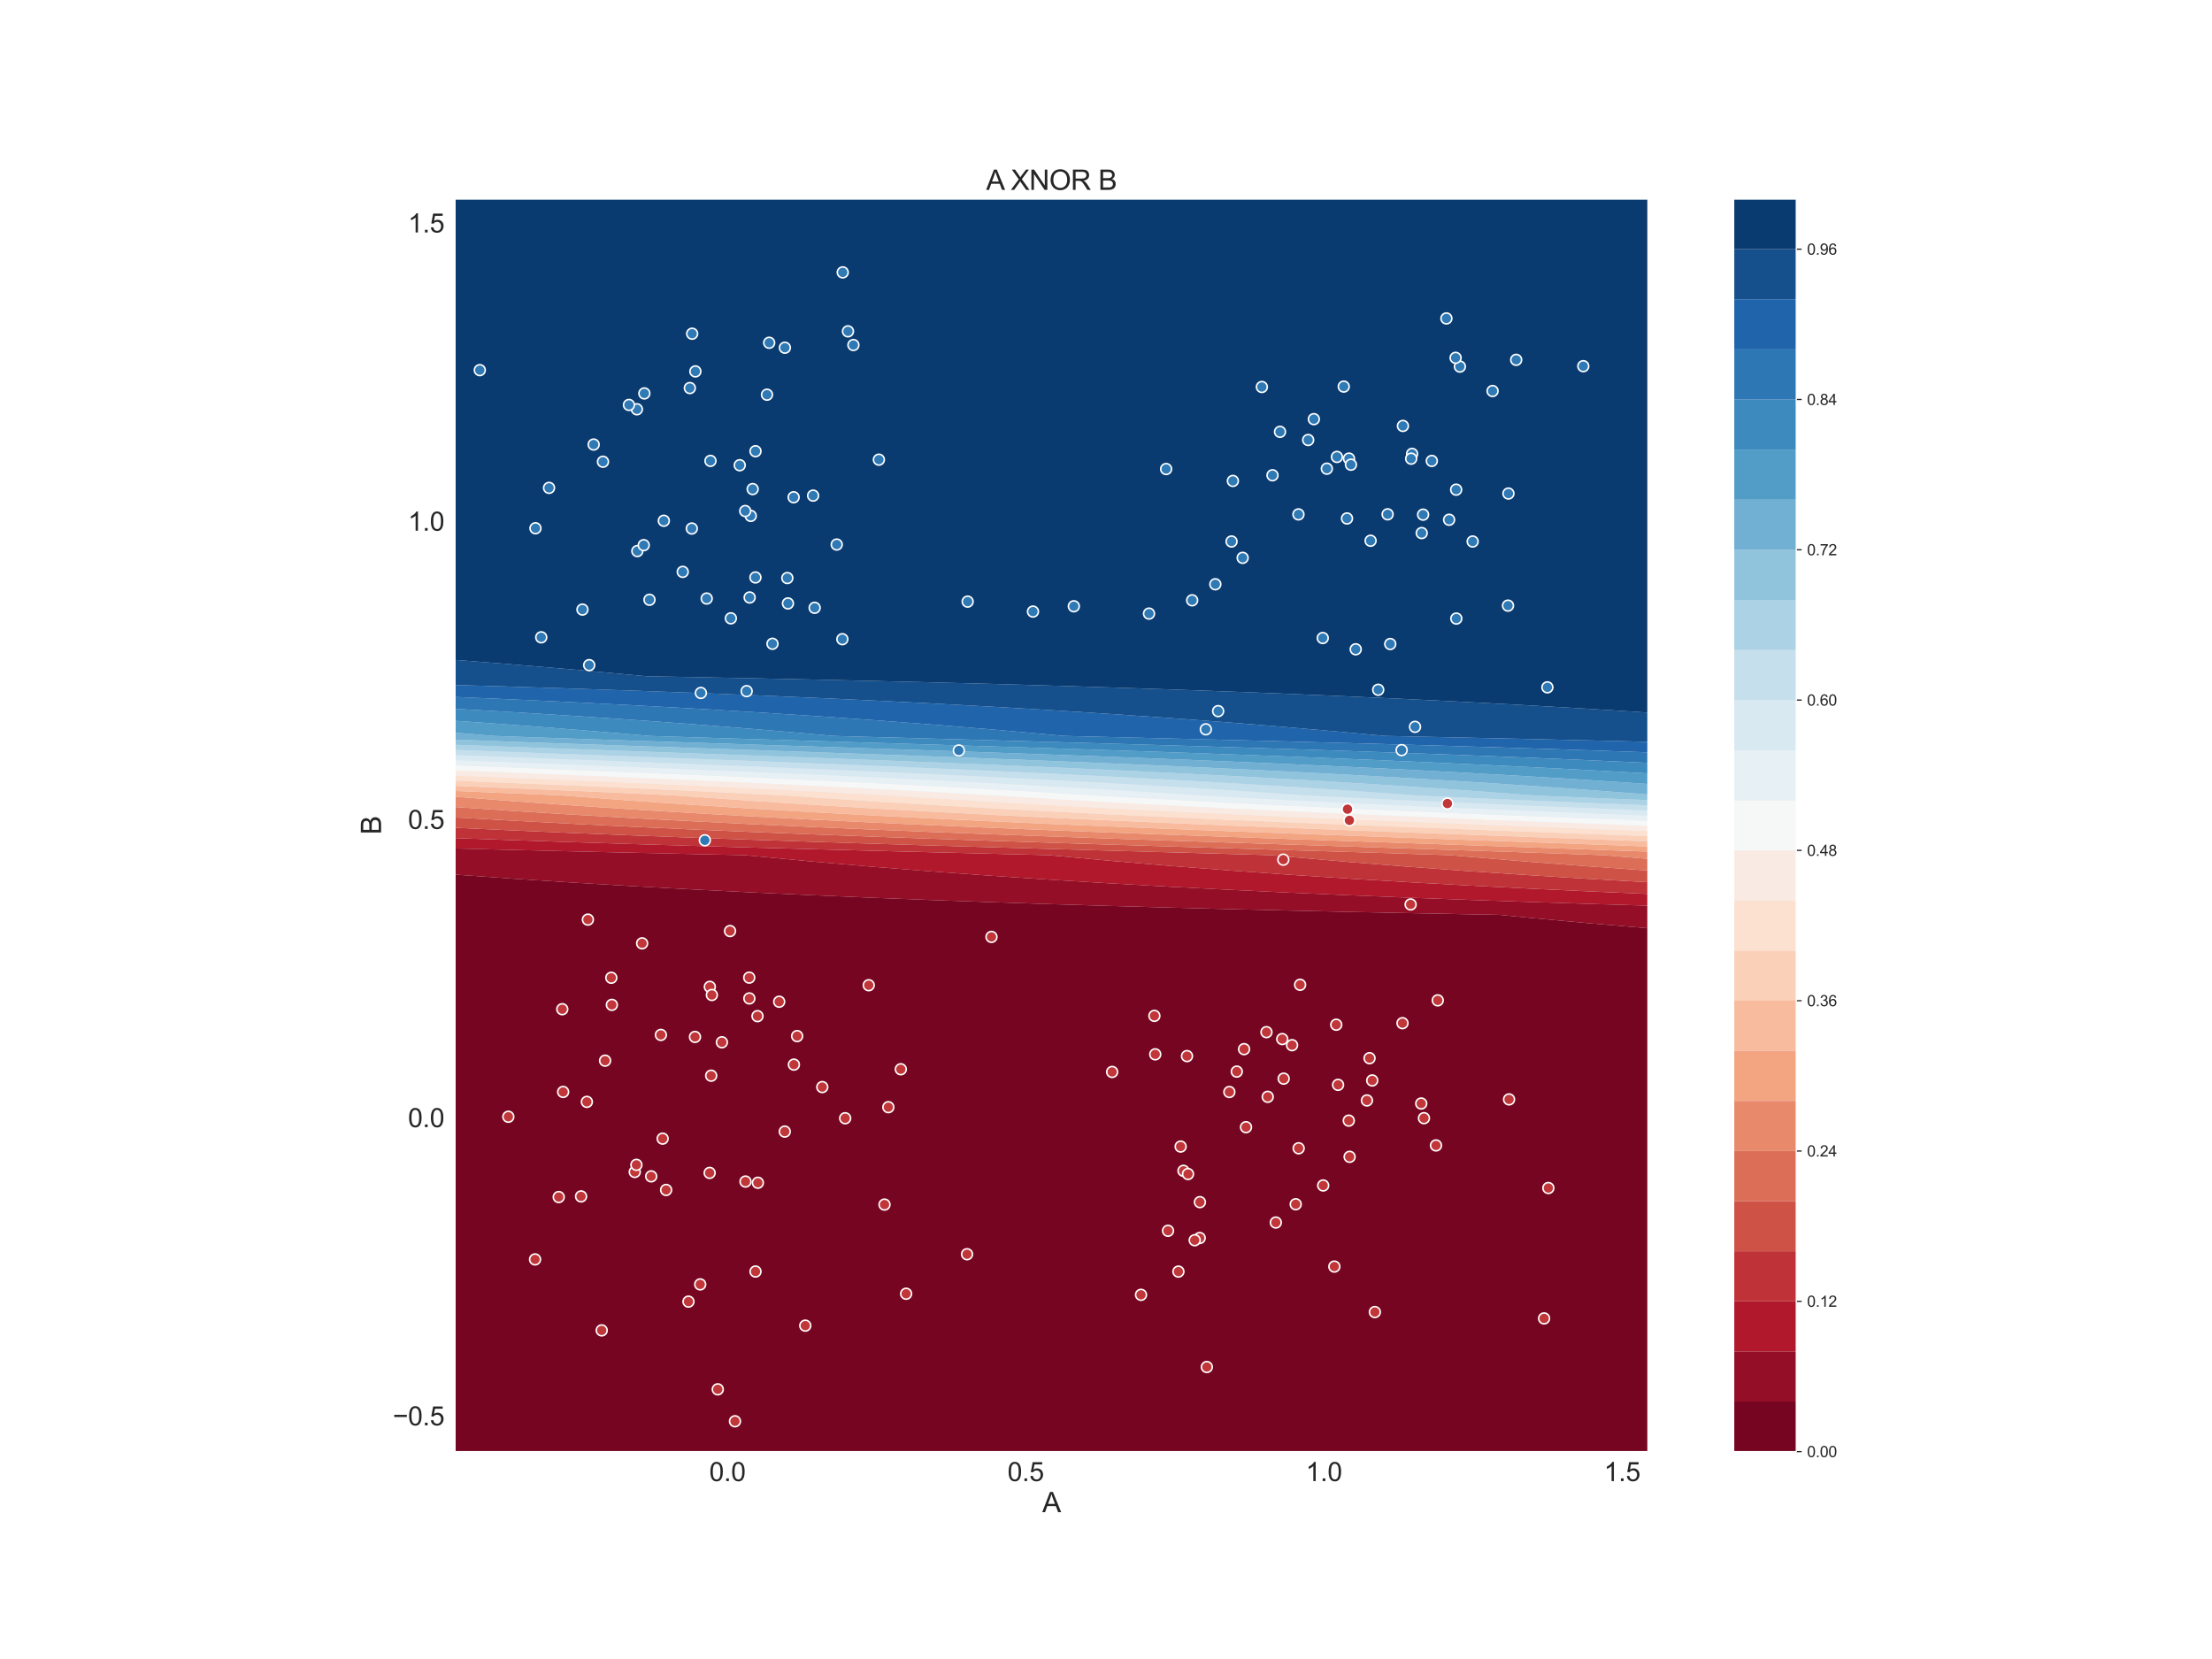 <?xml version="1.0" encoding="utf-8" standalone="no"?>
<!DOCTYPE svg PUBLIC "-//W3C//DTD SVG 1.1//EN"
  "http://www.w3.org/Graphics/SVG/1.1/DTD/svg11.dtd">
<svg height="1080pt" version="1.1" viewBox="0 0 1440 1080" width="1440pt" xmlns="http://www.w3.org/2000/svg" xmlns:xlink="http://www.w3.org/1999/xlink">
 <defs>
  <style type="text/css">*{stroke-linecap:butt;stroke-linejoin:round;}</style>
 </defs>
 <g id="figure_1">
  <g id="patch_1">
   <path d="M 0 1080 
L 1440 1080 
L 1440 0 
L 0 0 
z
" style="fill:#ffffff;"/>
  </g>
  <g id="axes_1">
   <g id="patch_2">
    <path d="M 296.229 945 
L 1072.8 945 
L 1072.8 129.6 
L 296.229 129.6 
z
" style="fill:#eaeaf2;"/>
   </g>
   <g id="matplotlib.axis_1">
    <g id="xtick_1">
     <g id="line2d_1">
      <path clip-path="url(#p59114d7c27)" d="M 473.546 945 
L 473.546 129.6 
" style="fill:none;stroke:#ffffff;stroke-linecap:round;stroke-width:0.8;"/>
     </g>
     <g id="text_1">
      <!-- 0.0 -->
      <g style="fill:#262626;" transform="translate(461.731 964.168)scale(0.17 -0.17)">
       <defs>
        <path d="M 266 2259 
Q 266 3072 433 3567 
Q 600 4063 929 4331 
Q 1259 4600 1759 4600 
Q 2128 4600 2406 4451 
Q 2684 4303 2865 4023 
Q 3047 3744 3150 3342 
Q 3253 2941 3253 2259 
Q 3253 1453 3087 958 
Q 2922 463 2592 192 
Q 2263 -78 1759 -78 
Q 1097 -78 719 397 
Q 266 969 266 2259 
z
M 844 2259 
Q 844 1131 1108 757 
Q 1372 384 1759 384 
Q 2147 384 2411 759 
Q 2675 1134 2675 2259 
Q 2675 3391 2411 3762 
Q 2147 4134 1753 4134 
Q 1366 4134 1134 3806 
Q 844 3388 844 2259 
z
" id="ArialMT-30" transform="scale(0.016)"/>
        <path d="M 581 0 
L 581 641 
L 1222 641 
L 1222 0 
L 581 0 
z
" id="ArialMT-2e" transform="scale(0.016)"/>
       </defs>
       <use xlink:href="#ArialMT-30"/>
       <use x="55.615" xlink:href="#ArialMT-2e"/>
       <use x="83.398" xlink:href="#ArialMT-30"/>
      </g>
     </g>
    </g>
    <g id="xtick_2">
     <g id="line2d_2">
      <path clip-path="url(#p59114d7c27)" d="M 667.689 945 
L 667.689 129.6 
" style="fill:none;stroke:#ffffff;stroke-linecap:round;stroke-width:0.8;"/>
     </g>
     <g id="text_2">
      <!-- 0.5 -->
      <g style="fill:#262626;" transform="translate(655.874 964.168)scale(0.17 -0.17)">
       <defs>
        <path d="M 266 1200 
L 856 1250 
Q 922 819 1161 601 
Q 1400 384 1738 384 
Q 2144 384 2425 690 
Q 2706 997 2706 1503 
Q 2706 1984 2436 2262 
Q 2166 2541 1728 2541 
Q 1456 2541 1237 2417 
Q 1019 2294 894 2097 
L 366 2166 
L 809 4519 
L 3088 4519 
L 3088 3981 
L 1259 3981 
L 1013 2750 
Q 1425 3038 1878 3038 
Q 2478 3038 2890 2622 
Q 3303 2206 3303 1553 
Q 3303 931 2941 478 
Q 2500 -78 1738 -78 
Q 1113 -78 717 272 
Q 322 622 266 1200 
z
" id="ArialMT-35" transform="scale(0.016)"/>
       </defs>
       <use xlink:href="#ArialMT-30"/>
       <use x="55.615" xlink:href="#ArialMT-2e"/>
       <use x="83.398" xlink:href="#ArialMT-35"/>
      </g>
     </g>
    </g>
    <g id="xtick_3">
     <g id="line2d_3">
      <path clip-path="url(#p59114d7c27)" d="M 861.832 945 
L 861.832 129.6 
" style="fill:none;stroke:#ffffff;stroke-linecap:round;stroke-width:0.8;"/>
     </g>
     <g id="text_3">
      <!-- 1.0 -->
      <g style="fill:#262626;" transform="translate(850.017 964.168)scale(0.17 -0.17)">
       <defs>
        <path d="M 2384 0 
L 1822 0 
L 1822 3584 
Q 1619 3391 1289 3197 
Q 959 3003 697 2906 
L 697 3450 
Q 1169 3672 1522 3987 
Q 1875 4303 2022 4600 
L 2384 4600 
L 2384 0 
z
" id="ArialMT-31" transform="scale(0.016)"/>
       </defs>
       <use xlink:href="#ArialMT-31"/>
       <use x="55.615" xlink:href="#ArialMT-2e"/>
       <use x="83.398" xlink:href="#ArialMT-30"/>
      </g>
     </g>
    </g>
    <g id="xtick_4">
     <g id="line2d_4">
      <path clip-path="url(#p59114d7c27)" d="M 1055.975 945 
L 1055.975 129.6 
" style="fill:none;stroke:#ffffff;stroke-linecap:round;stroke-width:0.8;"/>
     </g>
     <g id="text_4">
      <!-- 1.5 -->
      <g style="fill:#262626;" transform="translate(1044.16 964.168)scale(0.17 -0.17)">
       <use xlink:href="#ArialMT-31"/>
       <use x="55.615" xlink:href="#ArialMT-2e"/>
       <use x="83.398" xlink:href="#ArialMT-35"/>
      </g>
     </g>
    </g>
    <g id="text_5">
     <!-- A -->
     <g style="fill:#262626;" transform="translate(678.511 984.431)scale(0.18 -0.18)">
      <defs>
       <path d="M -9 0 
L 1750 4581 
L 2403 4581 
L 4278 0 
L 3588 0 
L 3053 1388 
L 1138 1388 
L 634 0 
L -9 0 
z
M 1313 1881 
L 2866 1881 
L 2388 3150 
Q 2169 3728 2063 4100 
Q 1975 3659 1816 3225 
L 1313 1881 
z
" id="ArialMT-41" transform="scale(0.016)"/>
      </defs>
      <use xlink:href="#ArialMT-41"/>
     </g>
    </g>
   </g>
   <g id="matplotlib.axis_2">
    <g id="ytick_1">
     <g id="line2d_5">
      <path clip-path="url(#p59114d7c27)" d="M 296.229 921.815 
L 1072.8 921.815 
" style="fill:none;stroke:#ffffff;stroke-linecap:round;stroke-width:0.8;"/>
     </g>
     <g id="text_6">
      <!-- −0.5 -->
      <g style="fill:#262626;" transform="translate(255.67 927.899)scale(0.17 -0.17)">
       <defs>
        <path d="M 3381 1997 
L 356 1997 
L 356 2522 
L 3381 2522 
L 3381 1997 
z
" id="ArialMT-2212" transform="scale(0.016)"/>
       </defs>
       <use xlink:href="#ArialMT-2212"/>
       <use x="58.398" xlink:href="#ArialMT-30"/>
       <use x="114.014" xlink:href="#ArialMT-2e"/>
       <use x="141.797" xlink:href="#ArialMT-35"/>
      </g>
     </g>
    </g>
    <g id="ytick_2">
     <g id="line2d_6">
      <path clip-path="url(#p59114d7c27)" d="M 296.229 727.672 
L 1072.8 727.672 
" style="fill:none;stroke:#ffffff;stroke-linecap:round;stroke-width:0.8;"/>
     </g>
     <g id="text_7">
      <!-- 0.0 -->
      <g style="fill:#262626;" transform="translate(265.599 733.757)scale(0.17 -0.17)">
       <use xlink:href="#ArialMT-30"/>
       <use x="55.615" xlink:href="#ArialMT-2e"/>
       <use x="83.398" xlink:href="#ArialMT-30"/>
      </g>
     </g>
    </g>
    <g id="ytick_3">
     <g id="line2d_7">
      <path clip-path="url(#p59114d7c27)" d="M 296.229 533.53 
L 1072.8 533.53 
" style="fill:none;stroke:#ffffff;stroke-linecap:round;stroke-width:0.8;"/>
     </g>
     <g id="text_8">
      <!-- 0.5 -->
      <g style="fill:#262626;" transform="translate(265.599 539.614)scale(0.17 -0.17)">
       <use xlink:href="#ArialMT-30"/>
       <use x="55.615" xlink:href="#ArialMT-2e"/>
       <use x="83.398" xlink:href="#ArialMT-35"/>
      </g>
     </g>
    </g>
    <g id="ytick_4">
     <g id="line2d_8">
      <path clip-path="url(#p59114d7c27)" d="M 296.229 339.387 
L 1072.8 339.387 
" style="fill:none;stroke:#ffffff;stroke-linecap:round;stroke-width:0.8;"/>
     </g>
     <g id="text_9">
      <!-- 1.0 -->
      <g style="fill:#262626;" transform="translate(265.599 345.471)scale(0.17 -0.17)">
       <use xlink:href="#ArialMT-31"/>
       <use x="55.615" xlink:href="#ArialMT-2e"/>
       <use x="83.398" xlink:href="#ArialMT-30"/>
      </g>
     </g>
    </g>
    <g id="ytick_5">
     <g id="line2d_9">
      <path clip-path="url(#p59114d7c27)" d="M 296.229 145.244 
L 1072.8 145.244 
" style="fill:none;stroke:#ffffff;stroke-linecap:round;stroke-width:0.8;"/>
     </g>
     <g id="text_10">
      <!-- 1.5 -->
      <g style="fill:#262626;" transform="translate(265.599 151.328)scale(0.17 -0.17)">
       <use xlink:href="#ArialMT-31"/>
       <use x="55.615" xlink:href="#ArialMT-2e"/>
       <use x="83.398" xlink:href="#ArialMT-35"/>
      </g>
     </g>
    </g>
    <g id="text_11">
     <!-- B -->
     <g style="fill:#262626;" transform="translate(248.092 543.303)rotate(-90)scale(0.18 -0.18)">
      <defs>
       <path d="M 469 0 
L 469 4581 
L 2188 4581 
Q 2713 4581 3030 4442 
Q 3347 4303 3526 4014 
Q 3706 3725 3706 3409 
Q 3706 3116 3547 2856 
Q 3388 2597 3066 2438 
Q 3481 2316 3704 2022 
Q 3928 1728 3928 1328 
Q 3928 1006 3792 729 
Q 3656 453 3456 303 
Q 3256 153 2954 76 
Q 2653 0 2216 0 
L 469 0 
z
M 1075 2656 
L 2066 2656 
Q 2469 2656 2644 2709 
Q 2875 2778 2992 2937 
Q 3109 3097 3109 3338 
Q 3109 3566 3000 3739 
Q 2891 3913 2687 3977 
Q 2484 4041 1991 4041 
L 1075 4041 
L 1075 2656 
z
M 1075 541 
L 2216 541 
Q 2509 541 2628 563 
Q 2838 600 2978 687 
Q 3119 775 3209 942 
Q 3300 1109 3300 1328 
Q 3300 1584 3169 1773 
Q 3038 1963 2805 2039 
Q 2572 2116 2134 2116 
L 1075 2116 
L 1075 541 
z
" id="ArialMT-42" transform="scale(0.016)"/>
      </defs>
      <use xlink:href="#ArialMT-42"/>
     </g>
    </g>
   </g>
   <g id="PathCollection_1">
    <path clip-path="url(#p59114d7c27)" d="M 296.229 906.171 
L 296.229 867.343 
L 296.229 828.514 
L 296.229 789.686 
L 296.229 750.857 
L 296.229 712.029 
L 296.229 673.2 
L 296.229 634.371 
L 296.229 595.543 
L 296.229 569.349 
L 335.057 572.095 
L 373.886 574.617 
L 412.714 576.931 
L 451.543 579.054 
L 490.371 581.003 
L 529.2 582.791 
L 568.029 584.433 
L 606.857 585.94 
L 645.686 587.325 
L 684.514 588.598 
L 723.343 589.77 
L 762.171 590.851 
L 801 591.85 
L 839.829 592.774 
L 878.657 593.633 
L 917.486 594.432 
L 956.314 595.18 
L 975.68 595.543 
L 995.143 597.411 
L 1033.971 600.988 
L 1072.8 604.283 
L 1072.8 634.371 
L 1072.8 673.2 
L 1072.8 712.029 
L 1072.8 750.857 
L 1072.8 789.686 
L 1072.8 828.514 
L 1072.8 867.343 
L 1072.8 906.171 
L 1072.8 945 
L 1033.971 945 
L 995.143 945 
L 956.314 945 
L 917.486 945 
L 878.657 945 
L 839.829 945 
L 801 945 
L 762.171 945 
L 723.343 945 
L 684.514 945 
L 645.686 945 
L 606.857 945 
L 568.029 945 
L 529.2 945 
L 490.371 945 
L 451.543 945 
L 412.714 945 
L 373.886 945 
L 335.057 945 
L 296.229 945 
z
" style="fill:#760521;"/>
   </g>
   <g id="PathCollection_2">
    <path clip-path="url(#p59114d7c27)" d="M 296.229 556.714 
L 296.229 552.342 
L 335.057 553.324 
L 373.886 554.255 
L 412.714 555.144 
L 451.543 555.998 
L 484.95 556.714 
L 490.371 557.233 
L 529.2 560.891 
L 568.029 564.246 
L 606.857 567.322 
L 645.686 570.143 
L 684.514 572.73 
L 723.343 575.104 
L 762.171 577.284 
L 801 579.286 
L 839.829 581.127 
L 878.657 582.821 
L 917.486 584.384 
L 956.314 585.828 
L 995.143 587.164 
L 1033.971 588.406 
L 1072.8 589.562 
L 1072.8 595.543 
L 1072.8 604.283 
L 1033.971 600.988 
L 995.143 597.411 
L 975.68 595.543 
L 956.314 595.18 
L 917.486 594.432 
L 878.657 593.633 
L 839.829 592.774 
L 801 591.85 
L 762.171 590.851 
L 723.343 589.77 
L 684.514 588.598 
L 645.686 587.325 
L 606.857 585.94 
L 568.029 584.433 
L 529.2 582.791 
L 490.371 581.003 
L 451.543 579.054 
L 412.714 576.931 
L 373.886 574.617 
L 335.057 572.095 
L 296.229 569.349 
z
" style="fill:#930e26;"/>
   </g>
   <g id="PathCollection_3">
    <path clip-path="url(#p59114d7c27)" d="M 335.057 546.99 
L 373.886 548.29 
L 412.714 549.512 
L 451.543 550.667 
L 490.371 551.765 
L 529.2 552.817 
L 568.029 553.833 
L 606.857 554.822 
L 645.686 555.792 
L 682.92 556.714 
L 684.514 556.863 
L 723.343 560.438 
L 762.171 563.716 
L 801 566.722 
L 839.829 569.479 
L 878.657 572.01 
L 917.486 574.336 
L 956.314 576.475 
L 995.143 578.446 
L 1033.971 580.265 
L 1072.8 581.947 
L 1072.8 589.562 
L 1033.971 588.406 
L 995.143 587.164 
L 956.314 585.828 
L 917.486 584.384 
L 878.657 582.821 
L 839.829 581.127 
L 801 579.286 
L 762.171 577.284 
L 723.343 575.104 
L 684.514 572.73 
L 645.686 570.143 
L 606.857 567.322 
L 568.029 564.246 
L 529.2 560.891 
L 490.371 557.233 
L 484.95 556.714 
L 451.543 555.998 
L 412.714 555.144 
L 373.886 554.255 
L 335.057 553.324 
L 296.229 552.342 
L 296.229 545.601 
z
" style="fill:#b1182b;"/>
   </g>
   <g id="PathCollection_4">
    <path clip-path="url(#p59114d7c27)" d="M 335.057 540.657 
L 373.886 542.325 
L 412.714 543.879 
L 451.543 545.335 
L 490.371 546.706 
L 529.2 548.002 
L 568.029 549.238 
L 606.857 550.423 
L 645.686 551.568 
L 684.514 552.684 
L 723.343 553.782 
L 762.171 554.871 
L 801 555.96 
L 827.389 556.714 
L 839.829 557.831 
L 878.657 561.199 
L 917.486 564.288 
L 956.314 567.123 
L 995.143 569.728 
L 1033.971 572.124 
L 1072.8 574.332 
L 1072.8 581.947 
L 1033.971 580.265 
L 995.143 578.446 
L 956.314 576.475 
L 917.486 574.336 
L 878.657 572.01 
L 839.829 569.479 
L 801 566.722 
L 762.171 563.716 
L 723.343 560.438 
L 684.514 556.863 
L 682.92 556.714 
L 645.686 555.792 
L 606.857 554.822 
L 568.029 553.833 
L 529.2 552.817 
L 490.371 551.765 
L 451.543 550.667 
L 412.714 549.512 
L 373.886 548.29 
L 335.057 546.99 
L 296.229 545.601 
L 296.229 538.861 
z
" style="fill:#bf3338;"/>
   </g>
   <g id="PathCollection_5">
    <path clip-path="url(#p59114d7c27)" d="M 335.057 534.323 
L 373.886 536.359 
L 412.714 538.247 
L 451.543 540.004 
L 490.371 541.646 
L 529.2 543.187 
L 568.029 544.642 
L 606.857 546.023 
L 645.686 547.344 
L 684.514 548.616 
L 723.343 549.851 
L 762.171 551.061 
L 801 552.255 
L 839.829 553.446 
L 878.657 554.643 
L 917.486 555.858 
L 944.105 556.714 
L 956.314 557.771 
L 995.143 561.01 
L 1033.971 563.983 
L 1072.8 566.717 
L 1072.8 574.332 
L 1033.971 572.124 
L 995.143 569.728 
L 956.314 567.123 
L 917.486 564.288 
L 878.657 561.199 
L 839.829 557.831 
L 827.389 556.714 
L 801 555.96 
L 762.171 554.871 
L 723.343 553.782 
L 684.514 552.684 
L 645.686 551.568 
L 606.857 550.423 
L 568.029 549.238 
L 529.2 548.002 
L 490.371 546.706 
L 451.543 545.335 
L 412.714 543.879 
L 373.886 542.325 
L 335.057 540.657 
L 296.229 538.861 
L 296.229 532.12 
z
" style="fill:#cf5246;"/>
   </g>
   <g id="PathCollection_6">
    <path clip-path="url(#p59114d7c27)" d="M 335.057 527.989 
L 373.886 530.394 
L 412.714 532.615 
L 451.543 534.673 
L 490.371 536.587 
L 529.2 538.372 
L 568.029 540.046 
L 606.857 541.624 
L 645.686 543.121 
L 684.514 544.548 
L 723.343 545.921 
L 762.171 547.251 
L 801 548.55 
L 839.829 549.83 
L 878.657 551.103 
L 917.486 552.381 
L 956.314 553.674 
L 995.143 554.994 
L 1033.971 556.354 
L 1043.859 556.714 
L 1072.8 559.101 
L 1072.8 566.717 
L 1033.971 563.983 
L 995.143 561.01 
L 956.314 557.771 
L 944.105 556.714 
L 917.486 555.858 
L 878.657 554.643 
L 839.829 553.446 
L 801 552.255 
L 762.171 551.061 
L 723.343 549.851 
L 684.514 548.616 
L 645.686 547.344 
L 606.857 546.023 
L 568.029 544.642 
L 529.2 543.187 
L 490.371 541.646 
L 451.543 540.004 
L 412.714 538.247 
L 373.886 536.359 
L 335.057 534.323 
L 296.229 532.12 
L 296.229 525.38 
z
" style="fill:#dc6e57;"/>
   </g>
   <g id="PathCollection_7">
    <path clip-path="url(#p59114d7c27)" d="M 335.057 521.655 
L 373.886 524.428 
L 412.714 526.983 
L 451.543 529.342 
L 490.371 531.527 
L 529.2 533.557 
L 568.029 535.451 
L 606.857 537.225 
L 645.686 538.897 
L 684.514 540.48 
L 723.343 541.99 
L 762.171 543.441 
L 801 544.845 
L 839.829 546.215 
L 878.657 547.564 
L 917.486 548.904 
L 956.314 550.246 
L 995.143 551.604 
L 1033.971 552.989 
L 1072.8 554.414 
L 1072.8 556.714 
L 1072.8 559.101 
L 1043.859 556.714 
L 1033.971 556.354 
L 995.143 554.994 
L 956.314 553.674 
L 917.486 552.381 
L 878.657 551.103 
L 839.829 549.83 
L 801 548.55 
L 762.171 547.251 
L 723.343 545.921 
L 684.514 544.548 
L 645.686 543.121 
L 606.857 541.624 
L 568.029 540.046 
L 529.2 538.372 
L 490.371 536.587 
L 451.543 534.673 
L 412.714 532.615 
L 373.886 530.394 
L 335.057 527.989 
L 296.229 525.38 
L 296.229 518.64 
z
" style="fill:#e8896c;"/>
   </g>
   <g id="PathCollection_8">
    <path clip-path="url(#p59114d7c27)" d="M 296.229 517.886 
L 296.229 514.918 
L 335.057 516.525 
L 366.395 517.886 
L 373.886 518.463 
L 412.714 521.351 
L 451.543 524.011 
L 490.371 526.467 
L 529.2 528.742 
L 568.029 530.855 
L 606.857 532.826 
L 645.686 534.673 
L 684.514 536.412 
L 723.343 538.06 
L 762.171 539.631 
L 801 541.14 
L 839.829 542.6 
L 878.657 544.024 
L 917.486 545.426 
L 956.314 546.819 
L 995.143 548.214 
L 1033.971 549.625 
L 1072.8 551.063 
L 1072.8 554.414 
L 1033.971 552.989 
L 995.143 551.604 
L 956.314 550.246 
L 917.486 548.904 
L 878.657 547.564 
L 839.829 546.215 
L 801 544.845 
L 762.171 543.441 
L 723.343 541.99 
L 684.514 540.48 
L 645.686 538.897 
L 606.857 537.225 
L 568.029 535.451 
L 529.2 533.557 
L 490.371 531.527 
L 451.543 529.342 
L 412.714 526.983 
L 373.886 524.428 
L 335.057 521.655 
L 296.229 518.64 
z
" style="fill:#f3a481;"/>
   </g>
   <g id="PathCollection_9">
    <path clip-path="url(#p59114d7c27)" d="M 335.057 513.163 
L 373.886 514.82 
L 412.714 516.563 
L 440.704 517.886 
L 451.543 518.68 
L 490.371 521.408 
L 529.2 523.927 
L 568.029 526.26 
L 606.857 528.427 
L 645.686 530.449 
L 684.514 532.344 
L 723.343 534.13 
L 762.171 535.821 
L 801 537.434 
L 839.829 538.984 
L 878.657 540.485 
L 917.486 541.949 
L 956.314 543.391 
L 995.143 544.824 
L 1033.971 546.26 
L 1072.8 547.712 
L 1072.8 551.063 
L 1033.971 549.625 
L 995.143 548.214 
L 956.314 546.819 
L 917.486 545.426 
L 878.657 544.024 
L 839.829 542.6 
L 801 541.14 
L 762.171 539.631 
L 723.343 538.06 
L 684.514 536.412 
L 645.686 534.673 
L 606.857 532.826 
L 568.029 530.855 
L 529.2 528.742 
L 490.371 526.467 
L 451.543 524.011 
L 412.714 521.351 
L 373.886 518.463 
L 366.395 517.886 
L 335.057 516.525 
L 296.229 514.918 
L 296.229 511.576 
z
" style="fill:#f8bb9e;"/>
   </g>
   <g id="PathCollection_10">
    <path clip-path="url(#p59114d7c27)" d="M 335.057 509.801 
L 373.886 511.426 
L 412.714 513.125 
L 451.543 514.912 
L 490.371 516.803 
L 511.496 517.886 
L 529.2 519.112 
L 568.029 521.664 
L 606.857 524.028 
L 645.686 526.226 
L 684.514 528.276 
L 723.343 530.199 
L 762.171 532.011 
L 801 533.729 
L 839.829 535.369 
L 878.657 536.945 
L 917.486 538.472 
L 956.314 539.964 
L 995.143 541.434 
L 1033.971 542.895 
L 1072.8 544.361 
L 1072.8 547.712 
L 1033.971 546.26 
L 995.143 544.824 
L 956.314 543.391 
L 917.486 541.949 
L 878.657 540.485 
L 839.829 538.984 
L 801 537.434 
L 762.171 535.821 
L 723.343 534.13 
L 684.514 532.344 
L 645.686 530.449 
L 606.857 528.427 
L 568.029 526.26 
L 529.2 523.927 
L 490.371 521.408 
L 451.543 518.68 
L 440.704 517.886 
L 412.714 516.563 
L 373.886 514.82 
L 335.057 513.163 
L 296.229 511.576 
L 296.229 508.234 
z
" style="fill:#fbd0b9;"/>
   </g>
   <g id="PathCollection_11">
    <path clip-path="url(#p59114d7c27)" d="M 335.057 506.439 
L 373.886 508.032 
L 412.714 509.687 
L 451.543 511.417 
L 490.371 513.238 
L 529.2 515.167 
L 568.029 517.22 
L 580.054 517.886 
L 606.857 519.629 
L 645.686 522.002 
L 684.514 524.208 
L 723.343 526.269 
L 762.171 528.201 
L 801 530.024 
L 839.829 531.753 
L 878.657 533.405 
L 917.486 534.995 
L 956.314 536.536 
L 995.143 538.044 
L 1033.971 539.53 
L 1072.8 541.01 
L 1072.8 544.361 
L 1033.971 542.895 
L 995.143 541.434 
L 956.314 539.964 
L 917.486 538.472 
L 878.657 536.945 
L 839.829 535.369 
L 801 533.729 
L 762.171 532.011 
L 723.343 530.199 
L 684.514 528.276 
L 645.686 526.226 
L 606.857 524.028 
L 568.029 521.664 
L 529.2 519.112 
L 511.496 517.886 
L 490.371 516.803 
L 451.543 514.912 
L 412.714 513.125 
L 373.886 511.426 
L 335.057 509.801 
L 296.229 508.234 
L 296.229 504.892 
z
" style="fill:#fce0d0;"/>
   </g>
   <g id="PathCollection_12">
    <path clip-path="url(#p59114d7c27)" d="M 335.057 503.077 
L 373.886 504.639 
L 412.714 506.249 
L 451.543 507.922 
L 490.371 509.674 
L 529.2 511.52 
L 568.029 513.475 
L 606.857 515.557 
L 645.686 517.784 
L 647.389 517.886 
L 684.514 520.14 
L 723.343 522.338 
L 762.171 524.391 
L 801 526.319 
L 839.829 528.138 
L 878.657 529.866 
L 917.486 531.518 
L 956.314 533.109 
L 995.143 534.654 
L 1033.971 536.166 
L 1072.8 537.659 
L 1072.8 541.01 
L 1033.971 539.53 
L 995.143 538.044 
L 956.314 536.536 
L 917.486 534.995 
L 878.657 533.405 
L 839.829 531.753 
L 801 530.024 
L 762.171 528.201 
L 723.343 526.269 
L 684.514 524.208 
L 645.686 522.002 
L 606.857 519.629 
L 580.054 517.886 
L 568.029 517.22 
L 529.2 515.167 
L 490.371 513.238 
L 451.543 511.417 
L 412.714 509.687 
L 373.886 508.032 
L 335.057 506.439 
L 296.229 504.892 
L 296.229 501.551 
z
" style="fill:#f9ebe3;"/>
   </g>
   <g id="PathCollection_13">
    <path clip-path="url(#p59114d7c27)" d="M 335.057 499.715 
L 373.886 501.245 
L 412.714 502.811 
L 451.543 504.428 
L 490.371 506.11 
L 529.2 507.872 
L 568.029 509.73 
L 606.857 511.7 
L 645.686 513.799 
L 684.514 516.044 
L 714.431 517.886 
L 723.343 518.408 
L 762.171 520.581 
L 801 522.614 
L 839.829 524.523 
L 878.657 526.326 
L 917.486 528.041 
L 956.314 529.681 
L 995.143 531.263 
L 1033.971 532.801 
L 1072.8 534.308 
L 1072.8 537.659 
L 1033.971 536.166 
L 995.143 534.654 
L 956.314 533.109 
L 917.486 531.518 
L 878.657 529.866 
L 839.829 528.138 
L 801 526.319 
L 762.171 524.391 
L 723.343 522.338 
L 684.514 520.14 
L 647.389 517.886 
L 645.686 517.784 
L 606.857 515.557 
L 568.029 513.475 
L 529.2 511.52 
L 490.371 509.674 
L 451.543 507.922 
L 412.714 506.249 
L 373.886 504.639 
L 335.057 503.077 
L 296.229 501.551 
L 296.229 498.209 
z
" style="fill:#f6f7f7;"/>
   </g>
   <g id="PathCollection_14">
    <path clip-path="url(#p59114d7c27)" d="M 335.057 496.353 
L 373.886 497.851 
L 412.714 499.373 
L 451.543 500.933 
L 490.371 502.546 
L 529.2 504.225 
L 568.029 505.985 
L 606.857 507.843 
L 645.686 509.813 
L 684.514 511.913 
L 723.343 514.162 
L 762.171 516.576 
L 782.147 517.886 
L 801 518.908 
L 839.829 520.907 
L 878.657 522.787 
L 917.486 524.563 
L 956.314 526.254 
L 995.143 527.873 
L 1033.971 529.436 
L 1072.8 530.957 
L 1072.8 534.308 
L 1033.971 532.801 
L 995.143 531.263 
L 956.314 529.681 
L 917.486 528.041 
L 878.657 526.326 
L 839.829 524.523 
L 801 522.614 
L 762.171 520.581 
L 723.343 518.408 
L 714.431 517.886 
L 684.514 516.044 
L 645.686 513.799 
L 606.857 511.7 
L 568.029 509.73 
L 529.2 507.872 
L 490.371 506.11 
L 451.543 504.428 
L 412.714 502.811 
L 373.886 501.245 
L 335.057 499.715 
L 296.229 498.209 
L 296.229 494.867 
z
" style="fill:#e7f0f4;"/>
   </g>
   <g id="PathCollection_15">
    <path clip-path="url(#p59114d7c27)" d="M 335.057 492.991 
L 373.886 494.457 
L 412.714 495.935 
L 451.543 497.438 
L 490.371 498.981 
L 529.2 500.577 
L 568.029 502.241 
L 606.857 503.986 
L 645.686 505.828 
L 684.514 507.783 
L 723.343 509.867 
L 762.171 512.099 
L 801 514.496 
L 839.829 517.08 
L 851.447 517.886 
L 878.657 519.247 
L 917.486 521.086 
L 956.314 522.826 
L 995.143 524.483 
L 1033.971 526.072 
L 1072.8 527.606 
L 1072.8 530.957 
L 1033.971 529.436 
L 995.143 527.873 
L 956.314 526.254 
L 917.486 524.563 
L 878.657 522.787 
L 839.829 520.907 
L 801 518.908 
L 782.147 517.886 
L 762.171 516.576 
L 723.343 514.162 
L 684.514 511.913 
L 645.686 509.813 
L 606.857 507.843 
L 568.029 505.985 
L 529.2 504.225 
L 490.371 502.546 
L 451.543 500.933 
L 412.714 499.373 
L 373.886 497.851 
L 335.057 496.353 
L 296.229 494.867 
L 296.229 491.525 
z
" style="fill:#d8e9f1;"/>
   </g>
   <g id="PathCollection_16">
    <path clip-path="url(#p59114d7c27)" d="M 335.057 489.63 
L 373.886 491.063 
L 412.714 492.497 
L 451.543 493.944 
L 490.371 495.417 
L 529.2 496.93 
L 568.029 498.496 
L 606.857 500.129 
L 645.686 501.842 
L 684.514 503.652 
L 723.343 505.573 
L 762.171 507.621 
L 801 509.815 
L 839.829 512.171 
L 878.657 514.711 
L 917.486 517.453 
L 923.416 517.886 
L 956.314 519.399 
L 995.143 521.093 
L 1033.971 522.707 
L 1072.8 524.256 
L 1072.8 527.606 
L 1033.971 526.072 
L 995.143 524.483 
L 956.314 522.826 
L 917.486 521.086 
L 878.657 519.247 
L 851.447 517.886 
L 839.829 517.08 
L 801 514.496 
L 762.171 512.099 
L 723.343 509.867 
L 684.514 507.783 
L 645.686 505.828 
L 606.857 503.986 
L 568.029 502.241 
L 529.2 500.577 
L 490.371 498.981 
L 451.543 497.438 
L 412.714 495.935 
L 373.886 494.457 
L 335.057 492.991 
L 296.229 491.525 
L 296.229 488.183 
z
" style="fill:#c5dfec;"/>
   </g>
   <g id="PathCollection_17">
    <path clip-path="url(#p59114d7c27)" d="M 335.057 486.268 
L 373.886 487.669 
L 412.714 489.059 
L 451.543 490.449 
L 490.371 491.853 
L 529.2 493.283 
L 568.029 494.751 
L 606.857 496.271 
L 645.686 497.857 
L 684.514 499.521 
L 723.343 501.278 
L 762.171 503.144 
L 801 505.133 
L 839.829 507.263 
L 878.657 509.552 
L 917.486 512.017 
L 956.314 514.678 
L 995.143 517.558 
L 999.446 517.886 
L 1033.971 519.342 
L 1072.8 520.905 
L 1072.8 524.256 
L 1033.971 522.707 
L 995.143 521.093 
L 956.314 519.399 
L 923.416 517.886 
L 917.486 517.453 
L 878.657 514.711 
L 839.829 512.171 
L 801 509.815 
L 762.171 507.621 
L 723.343 505.573 
L 684.514 503.652 
L 645.686 501.842 
L 606.857 500.129 
L 568.029 498.496 
L 529.2 496.93 
L 490.371 495.417 
L 451.543 493.944 
L 412.714 492.497 
L 373.886 491.063 
L 335.057 489.63 
L 296.229 488.183 
L 296.229 484.841 
z
" style="fill:#acd2e5;"/>
   </g>
   <g id="PathCollection_18">
    <path clip-path="url(#p59114d7c27)" d="M 335.057 482.906 
L 373.886 484.275 
L 412.714 485.621 
L 451.543 486.954 
L 490.371 488.289 
L 529.2 489.635 
L 568.029 491.006 
L 606.857 492.414 
L 645.686 493.871 
L 684.514 495.39 
L 723.343 496.984 
L 762.171 498.666 
L 801 500.452 
L 839.829 502.355 
L 878.657 504.392 
L 917.486 506.58 
L 956.314 508.936 
L 995.143 511.479 
L 1033.971 514.228 
L 1072.8 517.206 
L 1072.8 517.886 
L 1072.8 520.905 
L 1033.971 519.342 
L 999.446 517.886 
L 995.143 517.558 
L 956.314 514.678 
L 917.486 512.017 
L 878.657 509.552 
L 839.829 507.263 
L 801 505.133 
L 762.171 503.144 
L 723.343 501.278 
L 684.514 499.521 
L 645.686 497.857 
L 606.857 496.271 
L 568.029 494.751 
L 529.2 493.283 
L 490.371 491.853 
L 451.543 490.449 
L 412.714 489.059 
L 373.886 487.669 
L 335.057 486.268 
L 296.229 484.841 
L 296.229 481.5 
z
" style="fill:#90c4dd;"/>
   </g>
   <g id="PathCollection_19">
    <path clip-path="url(#p59114d7c27)" d="M 296.229 479.057 
L 296.229 476.969 
L 321.477 479.057 
L 335.057 479.544 
L 373.886 480.881 
L 412.714 482.183 
L 451.543 483.46 
L 490.371 484.724 
L 529.2 485.988 
L 568.029 487.262 
L 606.857 488.557 
L 645.686 489.886 
L 684.514 491.259 
L 723.343 492.689 
L 762.171 494.189 
L 801 495.77 
L 839.829 497.447 
L 878.657 499.233 
L 917.486 501.143 
L 956.314 503.193 
L 995.143 505.399 
L 1033.971 507.779 
L 1072.8 510.351 
L 1072.8 517.206 
L 1033.971 514.228 
L 995.143 511.479 
L 956.314 508.936 
L 917.486 506.58 
L 878.657 504.392 
L 839.829 502.355 
L 801 500.452 
L 762.171 498.666 
L 723.343 496.984 
L 684.514 495.39 
L 645.686 493.871 
L 606.857 492.414 
L 568.029 491.006 
L 529.2 489.635 
L 490.371 488.289 
L 451.543 486.954 
L 412.714 485.621 
L 373.886 484.275 
L 335.057 482.906 
L 296.229 481.5 
z
" style="fill:#71b0d3;"/>
   </g>
   <g id="PathCollection_20">
    <path clip-path="url(#p59114d7c27)" d="M 321.477 479.057 
L 296.229 476.969 
L 296.229 469.21 
L 335.057 471.962 
L 373.886 474.948 
L 412.714 478.191 
L 422.776 479.057 
L 451.543 479.965 
L 490.371 481.16 
L 529.2 482.34 
L 568.029 483.517 
L 606.857 484.7 
L 645.686 485.9 
L 684.514 487.128 
L 723.343 488.395 
L 762.171 489.711 
L 801 491.089 
L 839.829 492.539 
L 878.657 494.074 
L 917.486 495.707 
L 956.314 497.451 
L 995.143 499.32 
L 1033.971 501.33 
L 1072.8 503.495 
L 1072.8 510.351 
L 1033.971 507.779 
L 995.143 505.399 
L 956.314 503.193 
L 917.486 501.143 
L 878.657 499.233 
L 839.829 497.447 
L 801 495.77 
L 762.171 494.189 
L 723.343 492.689 
L 684.514 491.259 
L 645.686 489.886 
L 606.857 488.557 
L 568.029 487.262 
L 529.2 485.988 
L 490.371 484.724 
L 451.543 483.46 
L 412.714 482.183 
L 373.886 480.881 
L 335.057 479.544 
z
" style="fill:#529dc8;"/>
   </g>
   <g id="PathCollection_21">
    <path clip-path="url(#p59114d7c27)" d="M 335.057 463.666 
L 373.886 466.065 
L 412.714 468.665 
L 451.543 471.487 
L 490.371 474.55 
L 529.2 477.876 
L 542.533 479.057 
L 568.029 479.772 
L 606.857 480.843 
L 645.686 481.914 
L 684.514 482.997 
L 723.343 484.1 
L 762.171 485.234 
L 801 486.407 
L 839.829 487.631 
L 878.657 488.915 
L 917.486 490.27 
L 956.314 491.708 
L 995.143 493.241 
L 1033.971 494.88 
L 1072.8 496.64 
L 1072.8 503.495 
L 1033.971 501.33 
L 995.143 499.32 
L 956.314 497.451 
L 917.486 495.707 
L 878.657 494.074 
L 839.829 492.539 
L 801 491.089 
L 762.171 489.711 
L 723.343 488.395 
L 684.514 487.128 
L 645.686 485.9 
L 606.857 484.7 
L 568.029 483.517 
L 529.2 482.34 
L 490.371 481.16 
L 451.543 479.965 
L 422.776 479.057 
L 412.714 478.191 
L 373.886 474.948 
L 335.057 471.962 
L 296.229 469.21 
L 296.229 461.451 
z
" style="fill:#3c8abe;"/>
   </g>
   <g id="PathCollection_22">
    <path clip-path="url(#p59114d7c27)" d="M 335.057 455.37 
L 373.886 457.182 
L 412.714 459.14 
L 451.543 461.259 
L 490.371 463.556 
L 529.2 466.046 
L 568.029 468.748 
L 606.857 471.68 
L 645.686 474.863 
L 684.514 478.318 
L 692.651 479.057 
L 723.343 479.806 
L 762.171 480.756 
L 801 481.725 
L 839.829 482.722 
L 878.657 483.755 
L 917.486 484.834 
L 956.314 485.966 
L 995.143 487.162 
L 1033.971 488.431 
L 1072.8 489.784 
L 1072.8 496.64 
L 1033.971 494.88 
L 995.143 493.241 
L 956.314 491.708 
L 917.486 490.27 
L 878.657 488.915 
L 839.829 487.631 
L 801 486.407 
L 762.171 485.234 
L 723.343 484.1 
L 684.514 482.997 
L 645.686 481.914 
L 606.857 480.843 
L 568.029 479.772 
L 542.533 479.057 
L 529.2 477.876 
L 490.371 474.55 
L 451.543 471.487 
L 412.714 468.665 
L 373.886 466.065 
L 335.057 463.666 
L 296.229 461.451 
L 296.229 453.691 
z
" style="fill:#2e77b5;"/>
   </g>
   <g id="PathCollection_23">
    <path clip-path="url(#p59114d7c27)" d="M 335.057 447.074 
L 373.886 448.298 
L 412.714 449.614 
L 451.543 451.031 
L 490.371 452.561 
L 529.2 454.216 
L 568.029 456.006 
L 606.857 457.946 
L 645.686 460.048 
L 684.514 462.327 
L 723.343 464.799 
L 762.171 467.48 
L 801 470.386 
L 839.829 473.537 
L 878.657 476.952 
L 901.499 479.057 
L 917.486 479.397 
L 956.314 480.223 
L 995.143 481.082 
L 1033.971 481.982 
L 1072.8 482.928 
L 1072.8 489.784 
L 1033.971 488.431 
L 995.143 487.162 
L 956.314 485.966 
L 917.486 484.834 
L 878.657 483.755 
L 839.829 482.722 
L 801 481.725 
L 762.171 480.756 
L 723.343 479.806 
L 692.651 479.057 
L 684.514 478.318 
L 645.686 474.863 
L 606.857 471.68 
L 568.029 468.748 
L 529.2 466.046 
L 490.371 463.556 
L 451.543 461.259 
L 412.714 459.14 
L 373.886 457.182 
L 335.057 455.37 
L 296.229 453.691 
L 296.229 445.932 
z
" style="fill:#2065ab;"/>
   </g>
   <g id="PathCollection_24">
    <path clip-path="url(#p59114d7c27)" d="M 296.229 440.229 
L 296.229 429.589 
L 335.057 432.636 
L 373.886 435.927 
L 412.714 439.479 
L 420.799 440.229 
L 451.543 440.803 
L 490.371 441.567 
L 529.2 442.386 
L 568.029 443.265 
L 606.857 444.212 
L 645.686 445.233 
L 684.514 446.337 
L 723.343 447.531 
L 762.171 448.823 
L 801 450.222 
L 839.829 451.739 
L 878.657 453.381 
L 917.486 455.161 
L 956.314 457.089 
L 995.143 459.176 
L 1033.971 461.434 
L 1072.8 463.878 
L 1072.8 479.057 
L 1072.8 482.928 
L 1033.971 481.982 
L 995.143 481.082 
L 956.314 480.223 
L 917.486 479.397 
L 901.499 479.057 
L 878.657 476.952 
L 839.829 473.537 
L 801 470.386 
L 762.171 467.48 
L 723.343 464.799 
L 684.514 462.327 
L 645.686 460.048 
L 606.857 457.946 
L 568.029 456.006 
L 529.2 454.216 
L 490.371 452.561 
L 451.543 451.031 
L 412.714 449.614 
L 373.886 448.298 
L 335.057 447.074 
L 296.229 445.932 
z
" style="fill:#15508d;"/>
   </g>
   <g id="PathCollection_25">
    <path clip-path="url(#p59114d7c27)" d="M 296.229 401.4 
L 296.229 362.571 
L 296.229 323.743 
L 296.229 284.914 
L 296.229 246.086 
L 296.229 207.257 
L 296.229 168.429 
L 296.229 129.6 
L 335.057 129.6 
L 373.886 129.6 
L 412.714 129.6 
L 451.543 129.6 
L 490.371 129.6 
L 529.2 129.6 
L 568.029 129.6 
L 606.857 129.6 
L 645.686 129.6 
L 684.514 129.6 
L 723.343 129.6 
L 762.171 129.6 
L 801 129.6 
L 839.829 129.6 
L 878.657 129.6 
L 917.486 129.6 
L 956.314 129.6 
L 995.143 129.6 
L 1033.971 129.6 
L 1072.8 129.6 
L 1072.8 168.429 
L 1072.8 207.257 
L 1072.8 246.086 
L 1072.8 284.914 
L 1072.8 323.743 
L 1072.8 362.571 
L 1072.8 401.4 
L 1072.8 440.229 
L 1072.8 463.878 
L 1033.971 461.434 
L 995.143 459.176 
L 956.314 457.089 
L 917.486 455.161 
L 878.657 453.381 
L 839.829 451.739 
L 801 450.222 
L 762.171 448.823 
L 723.343 447.531 
L 684.514 446.337 
L 645.686 445.233 
L 606.857 444.212 
L 568.029 443.265 
L 529.2 442.386 
L 490.371 441.567 
L 451.543 440.803 
L 420.799 440.229 
L 412.714 439.479 
L 373.886 435.927 
L 335.057 432.636 
L 296.229 429.589 
z
" style="fill:#0a3b70;"/>
   </g>
   <g id="PathCollection_26">
    <defs>
     <path d="M 0 3.536 
C 0.938 3.536 1.837 3.163 2.5 2.5 
C 3.163 1.837 3.536 0.938 3.536 -0 
C 3.536 -0.938 3.163 -1.837 2.5 -2.5 
C 1.837 -3.163 0.938 -3.536 0 -3.536 
C -0.938 -3.536 -1.837 -3.163 -2.5 -2.5 
C -3.163 -1.837 -3.536 -0.938 -3.536 0 
C -3.536 0.938 -3.163 1.837 -2.5 2.5 
C -1.837 3.163 -0.938 3.536 0 3.536 
z
" id="C0_0_dc0f65f0d7"/>
    </defs>
    <g clip-path="url(#p59114d7c27)">
     <use style="fill:#c13639;stroke:#ffffff;" x="413.221" xlink:href="#C0_0_dc0f65f0d7" y="762.93"/>
    </g>
    <g clip-path="url(#p59114d7c27)">
     <use style="fill:#c13639;stroke:#ffffff;" x="516.834" xlink:href="#C0_0_dc0f65f0d7" y="693.061"/>
    </g>
    <g clip-path="url(#p59114d7c27)">
     <use style="fill:#c13639;stroke:#ffffff;" x="423.926" xlink:href="#C0_0_dc0f65f0d7" y="765.796"/>
    </g>
    <g clip-path="url(#p59114d7c27)">
     <use style="fill:#c13639;stroke:#ffffff;" x="462.974" xlink:href="#C0_0_dc0f65f0d7" y="700.275"/>
    </g>
    <g clip-path="url(#p59114d7c27)">
     <use style="fill:#c13639;stroke:#ffffff;" x="378.271" xlink:href="#C0_0_dc0f65f0d7" y="778.851"/>
    </g>
    <g clip-path="url(#p59114d7c27)">
     <use style="fill:#c13639;stroke:#ffffff;" x="645.453" xlink:href="#C0_0_dc0f65f0d7" y="609.922"/>
    </g>
    <g clip-path="url(#p59114d7c27)">
     <use style="fill:#c13639;stroke:#ffffff;" x="348.316" xlink:href="#C0_0_dc0f65f0d7" y="819.868"/>
    </g>
    <g clip-path="url(#p59114d7c27)">
     <use style="fill:#c13639;stroke:#ffffff;" x="433.639" xlink:href="#C0_0_dc0f65f0d7" y="774.652"/>
    </g>
    <g clip-path="url(#p59114d7c27)">
     <use style="fill:#c13639;stroke:#ffffff;" x="391.718" xlink:href="#C0_0_dc0f65f0d7" y="866.076"/>
    </g>
    <g clip-path="url(#p59114d7c27)">
     <use style="fill:#c13639;stroke:#ffffff;" x="467.27" xlink:href="#C0_0_dc0f65f0d7" y="904.445"/>
    </g>
    <g clip-path="url(#p59114d7c27)">
     <use style="fill:#c13639;stroke:#ffffff;" x="366.033" xlink:href="#C0_0_dc0f65f0d7" y="656.99"/>
    </g>
    <g clip-path="url(#p59114d7c27)">
     <use style="fill:#c13639;stroke:#ffffff;" x="491.837" xlink:href="#C0_0_dc0f65f0d7" y="827.76"/>
    </g>
    <g clip-path="url(#p59114d7c27)">
     <use style="fill:#c13639;stroke:#ffffff;" x="487.744" xlink:href="#C0_0_dc0f65f0d7" y="636.422"/>
    </g>
    <g clip-path="url(#p59114d7c27)">
     <use style="fill:#c13639;stroke:#ffffff;" x="469.952" xlink:href="#C0_0_dc0f65f0d7" y="678.508"/>
    </g>
    <g clip-path="url(#p59114d7c27)">
     <use style="fill:#c13639;stroke:#ffffff;" x="414.297" xlink:href="#C0_0_dc0f65f0d7" y="758.305"/>
    </g>
    <g clip-path="url(#p59114d7c27)">
     <use style="fill:#c13639;stroke:#ffffff;" x="363.727" xlink:href="#C0_0_dc0f65f0d7" y="779.263"/>
    </g>
    <g clip-path="url(#p59114d7c27)">
     <use style="fill:#c13639;stroke:#ffffff;" x="461.98" xlink:href="#C0_0_dc0f65f0d7" y="763.548"/>
    </g>
    <g clip-path="url(#p59114d7c27)">
     <use style="fill:#c13639;stroke:#ffffff;" x="510.884" xlink:href="#C0_0_dc0f65f0d7" y="736.65"/>
    </g>
    <g clip-path="url(#p59114d7c27)">
     <use style="fill:#c13639;stroke:#ffffff;" x="507.259" xlink:href="#C0_0_dc0f65f0d7" y="652.119"/>
    </g>
    <g clip-path="url(#p59114d7c27)">
     <use style="fill:#c13639;stroke:#ffffff;" x="382.053" xlink:href="#C0_0_dc0f65f0d7" y="717.31"/>
    </g>
    <g clip-path="url(#p59114d7c27)">
     <use style="fill:#c13639;stroke:#ffffff;" x="493.124" xlink:href="#C0_0_dc0f65f0d7" y="661.506"/>
    </g>
    <g clip-path="url(#p59114d7c27)">
     <use style="fill:#c13639;stroke:#ffffff;" x="485.314" xlink:href="#C0_0_dc0f65f0d7" y="769.186"/>
    </g>
    <g clip-path="url(#p59114d7c27)">
     <use style="fill:#c13639;stroke:#ffffff;" x="565.544" xlink:href="#C0_0_dc0f65f0d7" y="641.377"/>
    </g>
    <g clip-path="url(#p59114d7c27)">
     <use style="fill:#c13639;stroke:#ffffff;" x="330.924" xlink:href="#C0_0_dc0f65f0d7" y="726.996"/>
    </g>
    <g clip-path="url(#p59114d7c27)">
     <use style="fill:#c13639;stroke:#ffffff;" x="629.542" xlink:href="#C0_0_dc0f65f0d7" y="816.491"/>
    </g>
    <g clip-path="url(#p59114d7c27)">
     <use style="fill:#c13639;stroke:#ffffff;" x="366.601" xlink:href="#C0_0_dc0f65f0d7" y="710.841"/>
    </g>
    <g clip-path="url(#p59114d7c27)">
     <use style="fill:#c13639;stroke:#ffffff;" x="586.428" xlink:href="#C0_0_dc0f65f0d7" y="696.08"/>
    </g>
    <g clip-path="url(#p59114d7c27)">
     <use style="fill:#c13639;stroke:#ffffff;" x="382.719" xlink:href="#C0_0_dc0f65f0d7" y="598.663"/>
    </g>
    <g clip-path="url(#p59114d7c27)">
     <use style="fill:#c13639;stroke:#ffffff;" x="524.227" xlink:href="#C0_0_dc0f65f0d7" y="862.983"/>
    </g>
    <g clip-path="url(#p59114d7c27)">
     <use style="fill:#c13639;stroke:#ffffff;" x="397.948" xlink:href="#C0_0_dc0f65f0d7" y="636.518"/>
    </g>
    <g clip-path="url(#p59114d7c27)">
     <use style="fill:#c13639;stroke:#ffffff;" x="398.314" xlink:href="#C0_0_dc0f65f0d7" y="654.155"/>
    </g>
    <g clip-path="url(#p59114d7c27)">
     <use style="fill:#c13639;stroke:#ffffff;" x="575.816" xlink:href="#C0_0_dc0f65f0d7" y="784.172"/>
    </g>
    <g clip-path="url(#p59114d7c27)">
     <use style="fill:#c13639;stroke:#ffffff;" x="518.926" xlink:href="#C0_0_dc0f65f0d7" y="674.496"/>
    </g>
    <g clip-path="url(#p59114d7c27)">
     <use style="fill:#c13639;stroke:#ffffff;" x="462.102" xlink:href="#C0_0_dc0f65f0d7" y="642.425"/>
    </g>
    <g clip-path="url(#p59114d7c27)">
     <use style="fill:#c13639;stroke:#ffffff;" x="452.436" xlink:href="#C0_0_dc0f65f0d7" y="675.033"/>
    </g>
    <g clip-path="url(#p59114d7c27)">
     <use style="fill:#c13639;stroke:#ffffff;" x="487.824" xlink:href="#C0_0_dc0f65f0d7" y="649.97"/>
    </g>
    <g clip-path="url(#p59114d7c27)">
     <use style="fill:#c13639;stroke:#ffffff;" x="589.887" xlink:href="#C0_0_dc0f65f0d7" y="842.22"/>
    </g>
    <g clip-path="url(#p59114d7c27)">
     <use style="fill:#c13639;stroke:#ffffff;" x="478.468" xlink:href="#C0_0_dc0f65f0d7" y="925.243"/>
    </g>
    <g clip-path="url(#p59114d7c27)">
     <use style="fill:#c13639;stroke:#ffffff;" x="535.298" xlink:href="#C0_0_dc0f65f0d7" y="707.68"/>
    </g>
    <g clip-path="url(#p59114d7c27)">
     <use style="fill:#c13639;stroke:#ffffff;" x="475.247" xlink:href="#C0_0_dc0f65f0d7" y="606.108"/>
    </g>
    <g clip-path="url(#p59114d7c27)">
     <use style="fill:#c13639;stroke:#ffffff;" x="448.185" xlink:href="#C0_0_dc0f65f0d7" y="847.348"/>
    </g>
    <g clip-path="url(#p59114d7c27)">
     <use style="fill:#c13639;stroke:#ffffff;" x="578.304" xlink:href="#C0_0_dc0f65f0d7" y="720.769"/>
    </g>
    <g clip-path="url(#p59114d7c27)">
     <use style="fill:#c13639;stroke:#ffffff;" x="550.208" xlink:href="#C0_0_dc0f65f0d7" y="727.97"/>
    </g>
    <g clip-path="url(#p59114d7c27)">
     <use style="fill:#c13639;stroke:#ffffff;" x="393.913" xlink:href="#C0_0_dc0f65f0d7" y="690.486"/>
    </g>
    <g clip-path="url(#p59114d7c27)">
     <use style="fill:#c13639;stroke:#ffffff;" x="493.378" xlink:href="#C0_0_dc0f65f0d7" y="769.968"/>
    </g>
    <g clip-path="url(#p59114d7c27)">
     <use style="fill:#c13639;stroke:#ffffff;" x="418.02" xlink:href="#C0_0_dc0f65f0d7" y="614.105"/>
    </g>
    <g clip-path="url(#p59114d7c27)">
     <use style="fill:#c13639;stroke:#ffffff;" x="430.228" xlink:href="#C0_0_dc0f65f0d7" y="673.724"/>
    </g>
    <g clip-path="url(#p59114d7c27)">
     <use style="fill:#c13639;stroke:#ffffff;" x="431.381" xlink:href="#C0_0_dc0f65f0d7" y="741.241"/>
    </g>
    <g clip-path="url(#p59114d7c27)">
     <use style="fill:#c13639;stroke:#ffffff;" x="455.834" xlink:href="#C0_0_dc0f65f0d7" y="836.133"/>
    </g>
    <g clip-path="url(#p59114d7c27)">
     <use style="fill:#c13639;stroke:#ffffff;" x="463.416" xlink:href="#C0_0_dc0f65f0d7" y="647.726"/>
    </g>
    <g clip-path="url(#p59114d7c27)">
     <use style="fill:#2f79b5;stroke:#ffffff;" x="357.431" xlink:href="#C0_0_dc0f65f0d7" y="317.597"/>
    </g>
    <g clip-path="url(#p59114d7c27)">
     <use style="fill:#2f79b5;stroke:#ffffff;" x="352.344" xlink:href="#C0_0_dc0f65f0d7" y="414.885"/>
    </g>
    <g clip-path="url(#p59114d7c27)">
     <use style="fill:#2f79b5;stroke:#ffffff;" x="481.568" xlink:href="#C0_0_dc0f65f0d7" y="302.856"/>
    </g>
    <g clip-path="url(#p59114d7c27)">
     <use style="fill:#2f79b5;stroke:#ffffff;" x="414.619" xlink:href="#C0_0_dc0f65f0d7" y="266.437"/>
    </g>
    <g clip-path="url(#p59114d7c27)">
     <use style="fill:#2f79b5;stroke:#ffffff;" x="552.034" xlink:href="#C0_0_dc0f65f0d7" y="215.7"/>
    </g>
    <g clip-path="url(#p59114d7c27)">
     <use style="fill:#2f79b5;stroke:#ffffff;" x="491.824" xlink:href="#C0_0_dc0f65f0d7" y="293.742"/>
    </g>
    <g clip-path="url(#p59114d7c27)">
     <use style="fill:#2f79b5;stroke:#ffffff;" x="450.36" xlink:href="#C0_0_dc0f65f0d7" y="344.061"/>
    </g>
    <g clip-path="url(#p59114d7c27)">
     <use style="fill:#2f79b5;stroke:#ffffff;" x="500.738" xlink:href="#C0_0_dc0f65f0d7" y="223.133"/>
    </g>
    <g clip-path="url(#p59114d7c27)">
     <use style="fill:#2f79b5;stroke:#ffffff;" x="475.782" xlink:href="#C0_0_dc0f65f0d7" y="402.529"/>
    </g>
    <g clip-path="url(#p59114d7c27)">
     <use style="fill:#2f79b5;stroke:#ffffff;" x="414.905" xlink:href="#C0_0_dc0f65f0d7" y="358.748"/>
    </g>
    <g clip-path="url(#p59114d7c27)">
     <use style="fill:#2f79b5;stroke:#ffffff;" x="499.31" xlink:href="#C0_0_dc0f65f0d7" y="256.942"/>
    </g>
    <g clip-path="url(#p59114d7c27)">
     <use style="fill:#2f79b5;stroke:#ffffff;" x="624.199" xlink:href="#C0_0_dc0f65f0d7" y="488.544"/>
    </g>
    <g clip-path="url(#p59114d7c27)">
     <use style="fill:#2f79b5;stroke:#ffffff;" x="488.736" xlink:href="#C0_0_dc0f65f0d7" y="335.839"/>
    </g>
    <g clip-path="url(#p59114d7c27)">
     <use style="fill:#2f79b5;stroke:#ffffff;" x="409.447" xlink:href="#C0_0_dc0f65f0d7" y="263.604"/>
    </g>
    <g clip-path="url(#p59114d7c27)">
     <use style="fill:#2f79b5;stroke:#ffffff;" x="450.594" xlink:href="#C0_0_dc0f65f0d7" y="217.239"/>
    </g>
    <g clip-path="url(#p59114d7c27)">
     <use style="fill:#2f79b5;stroke:#ffffff;" x="458.839" xlink:href="#C0_0_dc0f65f0d7" y="547.03"/>
    </g>
    <g clip-path="url(#p59114d7c27)">
     <use style="fill:#2f79b5;stroke:#ffffff;" x="485.13" xlink:href="#C0_0_dc0f65f0d7" y="332.676"/>
    </g>
    <g clip-path="url(#p59114d7c27)">
     <use style="fill:#2f79b5;stroke:#ffffff;" x="379.171" xlink:href="#C0_0_dc0f65f0d7" y="396.826"/>
    </g>
    <g clip-path="url(#p59114d7c27)">
     <use style="fill:#2f79b5;stroke:#ffffff;" x="530.332" xlink:href="#C0_0_dc0f65f0d7" y="395.674"/>
    </g>
    <g clip-path="url(#p59114d7c27)">
     <use style="fill:#2f79b5;stroke:#ffffff;" x="419.061" xlink:href="#C0_0_dc0f65f0d7" y="354.896"/>
    </g>
    <g clip-path="url(#p59114d7c27)">
     <use style="fill:#2f79b5;stroke:#ffffff;" x="491.79" xlink:href="#C0_0_dc0f65f0d7" y="375.916"/>
    </g>
    <g clip-path="url(#p59114d7c27)">
     <use style="fill:#2f79b5;stroke:#ffffff;" x="422.81" xlink:href="#C0_0_dc0f65f0d7" y="390.445"/>
    </g>
    <g clip-path="url(#p59114d7c27)">
     <use style="fill:#2f79b5;stroke:#ffffff;" x="502.878" xlink:href="#C0_0_dc0f65f0d7" y="419.09"/>
    </g>
    <g clip-path="url(#p59114d7c27)">
     <use style="fill:#2f79b5;stroke:#ffffff;" x="512.951" xlink:href="#C0_0_dc0f65f0d7" y="392.83"/>
    </g>
    <g clip-path="url(#p59114d7c27)">
     <use style="fill:#2f79b5;stroke:#ffffff;" x="312.348" xlink:href="#C0_0_dc0f65f0d7" y="240.959"/>
    </g>
    <g clip-path="url(#p59114d7c27)">
     <use style="fill:#2f79b5;stroke:#ffffff;" x="572.155" xlink:href="#C0_0_dc0f65f0d7" y="299.238"/>
    </g>
    <g clip-path="url(#p59114d7c27)">
     <use style="fill:#2f79b5;stroke:#ffffff;" x="488.014" xlink:href="#C0_0_dc0f65f0d7" y="388.956"/>
    </g>
    <g clip-path="url(#p59114d7c27)">
     <use style="fill:#2f79b5;stroke:#ffffff;" x="548.607" xlink:href="#C0_0_dc0f65f0d7" y="177.309"/>
    </g>
    <g clip-path="url(#p59114d7c27)">
     <use style="fill:#2f79b5;stroke:#ffffff;" x="386.476" xlink:href="#C0_0_dc0f65f0d7" y="289.39"/>
    </g>
    <g clip-path="url(#p59114d7c27)">
     <use style="fill:#2f79b5;stroke:#ffffff;" x="462.512" xlink:href="#C0_0_dc0f65f0d7" y="300.031"/>
    </g>
    <g clip-path="url(#p59114d7c27)">
     <use style="fill:#2f79b5;stroke:#ffffff;" x="510.96" xlink:href="#C0_0_dc0f65f0d7" y="226.357"/>
    </g>
    <g clip-path="url(#p59114d7c27)">
     <use style="fill:#2f79b5;stroke:#ffffff;" x="383.562" xlink:href="#C0_0_dc0f65f0d7" y="432.999"/>
    </g>
    <g clip-path="url(#p59114d7c27)">
     <use style="fill:#2f79b5;stroke:#ffffff;" x="512.551" xlink:href="#C0_0_dc0f65f0d7" y="376.301"/>
    </g>
    <g clip-path="url(#p59114d7c27)">
     <use style="fill:#2f79b5;stroke:#ffffff;" x="456.274" xlink:href="#C0_0_dc0f65f0d7" y="451.1"/>
    </g>
    <g clip-path="url(#p59114d7c27)">
     <use style="fill:#2f79b5;stroke:#ffffff;" x="444.457" xlink:href="#C0_0_dc0f65f0d7" y="372.275"/>
    </g>
    <g clip-path="url(#p59114d7c27)">
     <use style="fill:#2f79b5;stroke:#ffffff;" x="432.145" xlink:href="#C0_0_dc0f65f0d7" y="339.01"/>
    </g>
    <g clip-path="url(#p59114d7c27)">
     <use style="fill:#2f79b5;stroke:#ffffff;" x="555.56" xlink:href="#C0_0_dc0f65f0d7" y="224.606"/>
    </g>
    <g clip-path="url(#p59114d7c27)">
     <use style="fill:#2f79b5;stroke:#ffffff;" x="486.073" xlink:href="#C0_0_dc0f65f0d7" y="449.932"/>
    </g>
    <g clip-path="url(#p59114d7c27)">
     <use style="fill:#2f79b5;stroke:#ffffff;" x="529.329" xlink:href="#C0_0_dc0f65f0d7" y="322.639"/>
    </g>
    <g clip-path="url(#p59114d7c27)">
     <use style="fill:#2f79b5;stroke:#ffffff;" x="516.657" xlink:href="#C0_0_dc0f65f0d7" y="323.714"/>
    </g>
    <g clip-path="url(#p59114d7c27)">
     <use style="fill:#2f79b5;stroke:#ffffff;" x="489.98" xlink:href="#C0_0_dc0f65f0d7" y="318.382"/>
    </g>
    <g clip-path="url(#p59114d7c27)">
     <use style="fill:#2f79b5;stroke:#ffffff;" x="392.54" xlink:href="#C0_0_dc0f65f0d7" y="300.588"/>
    </g>
    <g clip-path="url(#p59114d7c27)">
     <use style="fill:#2f79b5;stroke:#ffffff;" x="548.371" xlink:href="#C0_0_dc0f65f0d7" y="416.106"/>
    </g>
    <g clip-path="url(#p59114d7c27)">
     <use style="fill:#2f79b5;stroke:#ffffff;" x="460.056" xlink:href="#C0_0_dc0f65f0d7" y="389.64"/>
    </g>
    <g clip-path="url(#p59114d7c27)">
     <use style="fill:#2f79b5;stroke:#ffffff;" x="629.936" xlink:href="#C0_0_dc0f65f0d7" y="391.651"/>
    </g>
    <g clip-path="url(#p59114d7c27)">
     <use style="fill:#2f79b5;stroke:#ffffff;" x="452.686" xlink:href="#C0_0_dc0f65f0d7" y="241.778"/>
    </g>
    <g clip-path="url(#p59114d7c27)">
     <use style="fill:#2f79b5;stroke:#ffffff;" x="419.467" xlink:href="#C0_0_dc0f65f0d7" y="256.117"/>
    </g>
    <g clip-path="url(#p59114d7c27)">
     <use style="fill:#2f79b5;stroke:#ffffff;" x="449.087" xlink:href="#C0_0_dc0f65f0d7" y="252.615"/>
    </g>
    <g clip-path="url(#p59114d7c27)">
     <use style="fill:#2f79b5;stroke:#ffffff;" x="348.589" xlink:href="#C0_0_dc0f65f0d7" y="343.895"/>
    </g>
    <g clip-path="url(#p59114d7c27)">
     <use style="fill:#2f79b5;stroke:#ffffff;" x="544.709" xlink:href="#C0_0_dc0f65f0d7" y="354.49"/>
    </g>
    <g clip-path="url(#p59114d7c27)">
     <use style="fill:#c13639;stroke:#ffffff;" x="942.258" xlink:href="#C0_0_dc0f65f0d7" y="523.103"/>
    </g>
    <g clip-path="url(#p59114d7c27)">
     <use style="fill:#c13639;stroke:#ffffff;" x="1005.189" xlink:href="#C0_0_dc0f65f0d7" y="858.281"/>
    </g>
    <g clip-path="url(#p59114d7c27)">
     <use style="fill:#c13639;stroke:#ffffff;" x="845.416" xlink:href="#C0_0_dc0f65f0d7" y="747.528"/>
    </g>
    <g clip-path="url(#p59114d7c27)">
     <use style="fill:#c13639;stroke:#ffffff;" x="770.439" xlink:href="#C0_0_dc0f65f0d7" y="762.203"/>
    </g>
    <g clip-path="url(#p59114d7c27)">
     <use style="fill:#c13639;stroke:#ffffff;" x="724.004" xlink:href="#C0_0_dc0f65f0d7" y="697.826"/>
    </g>
    <g clip-path="url(#p59114d7c27)">
     <use style="fill:#c13639;stroke:#ffffff;" x="781.004" xlink:href="#C0_0_dc0f65f0d7" y="805.93"/>
    </g>
    <g clip-path="url(#p59114d7c27)">
     <use style="fill:#c13639;stroke:#ffffff;" x="742.793" xlink:href="#C0_0_dc0f65f0d7" y="842.918"/>
    </g>
    <g clip-path="url(#p59114d7c27)">
     <use style="fill:#c13639;stroke:#ffffff;" x="767.139" xlink:href="#C0_0_dc0f65f0d7" y="827.796"/>
    </g>
    <g clip-path="url(#p59114d7c27)">
     <use style="fill:#c13639;stroke:#ffffff;" x="834.74" xlink:href="#C0_0_dc0f65f0d7" y="676.422"/>
    </g>
    <g clip-path="url(#p59114d7c27)">
     <use style="fill:#c13639;stroke:#ffffff;" x="824.457" xlink:href="#C0_0_dc0f65f0d7" y="671.922"/>
    </g>
    <g clip-path="url(#p59114d7c27)">
     <use style="fill:#c13639;stroke:#ffffff;" x="846.367" xlink:href="#C0_0_dc0f65f0d7" y="641.089"/>
    </g>
    <g clip-path="url(#p59114d7c27)">
     <use style="fill:#c13639;stroke:#ffffff;" x="768.595" xlink:href="#C0_0_dc0f65f0d7" y="746.407"/>
    </g>
    <g clip-path="url(#p59114d7c27)">
     <use style="fill:#c13639;stroke:#ffffff;" x="785.643" xlink:href="#C0_0_dc0f65f0d7" y="889.913"/>
    </g>
    <g clip-path="url(#p59114d7c27)">
     <use style="fill:#c13639;stroke:#ffffff;" x="809.883" xlink:href="#C0_0_dc0f65f0d7" y="682.987"/>
    </g>
    <g clip-path="url(#p59114d7c27)">
     <use style="fill:#c13639;stroke:#ffffff;" x="835.425" xlink:href="#C0_0_dc0f65f0d7" y="559.631"/>
    </g>
    <g clip-path="url(#p59114d7c27)">
     <use style="fill:#c13639;stroke:#ffffff;" x="877.225" xlink:href="#C0_0_dc0f65f0d7" y="526.767"/>
    </g>
    <g clip-path="url(#p59114d7c27)">
     <use style="fill:#c13639;stroke:#ffffff;" x="1007.965" xlink:href="#C0_0_dc0f65f0d7" y="773.385"/>
    </g>
    <g clip-path="url(#p59114d7c27)">
     <use style="fill:#c13639;stroke:#ffffff;" x="835.666" xlink:href="#C0_0_dc0f65f0d7" y="702.188"/>
    </g>
    <g clip-path="url(#p59114d7c27)">
     <use style="fill:#c13639;stroke:#ffffff;" x="895.025" xlink:href="#C0_0_dc0f65f0d7" y="854.137"/>
    </g>
    <g clip-path="url(#p59114d7c27)">
     <use style="fill:#c13639;stroke:#ffffff;" x="760.376" xlink:href="#C0_0_dc0f65f0d7" y="801.236"/>
    </g>
    <g clip-path="url(#p59114d7c27)">
     <use style="fill:#c13639;stroke:#ffffff;" x="800.306" xlink:href="#C0_0_dc0f65f0d7" y="710.885"/>
    </g>
    <g clip-path="url(#p59114d7c27)">
     <use style="fill:#c13639;stroke:#ffffff;" x="878.473" xlink:href="#C0_0_dc0f65f0d7" y="534.04"/>
    </g>
    <g clip-path="url(#p59114d7c27)">
     <use style="fill:#c13639;stroke:#ffffff;" x="893.306" xlink:href="#C0_0_dc0f65f0d7" y="703.374"/>
    </g>
    <g clip-path="url(#p59114d7c27)">
     <use style="fill:#c13639;stroke:#ffffff;" x="878.594" xlink:href="#C0_0_dc0f65f0d7" y="753.077"/>
    </g>
    <g clip-path="url(#p59114d7c27)">
     <use style="fill:#c13639;stroke:#ffffff;" x="934.823" xlink:href="#C0_0_dc0f65f0d7" y="745.668"/>
    </g>
    <g clip-path="url(#p59114d7c27)">
     <use style="fill:#c13639;stroke:#ffffff;" x="777.74" xlink:href="#C0_0_dc0f65f0d7" y="807.383"/>
    </g>
    <g clip-path="url(#p59114d7c27)">
     <use style="fill:#c13639;stroke:#ffffff;" x="918.312" xlink:href="#C0_0_dc0f65f0d7" y="588.783"/>
    </g>
    <g clip-path="url(#p59114d7c27)">
     <use style="fill:#c13639;stroke:#ffffff;" x="878.041" xlink:href="#C0_0_dc0f65f0d7" y="729.522"/>
    </g>
    <g clip-path="url(#p59114d7c27)">
     <use style="fill:#c13639;stroke:#ffffff;" x="811.143" xlink:href="#C0_0_dc0f65f0d7" y="733.791"/>
    </g>
    <g clip-path="url(#p59114d7c27)">
     <use style="fill:#c13639;stroke:#ffffff;" x="861.385" xlink:href="#C0_0_dc0f65f0d7" y="771.736"/>
    </g>
    <g clip-path="url(#p59114d7c27)">
     <use style="fill:#c13639;stroke:#ffffff;" x="871.072" xlink:href="#C0_0_dc0f65f0d7" y="706.23"/>
    </g>
    <g clip-path="url(#p59114d7c27)">
     <use style="fill:#c13639;stroke:#ffffff;" x="830.558" xlink:href="#C0_0_dc0f65f0d7" y="795.858"/>
    </g>
    <g clip-path="url(#p59114d7c27)">
     <use style="fill:#c13639;stroke:#ffffff;" x="773.396" xlink:href="#C0_0_dc0f65f0d7" y="764.279"/>
    </g>
    <g clip-path="url(#p59114d7c27)">
     <use style="fill:#c13639;stroke:#ffffff;" x="781.138" xlink:href="#C0_0_dc0f65f0d7" y="782.58"/>
    </g>
    <g clip-path="url(#p59114d7c27)">
     <use style="fill:#c13639;stroke:#ffffff;" x="805.136" xlink:href="#C0_0_dc0f65f0d7" y="697.595"/>
    </g>
    <g clip-path="url(#p59114d7c27)">
     <use style="fill:#c13639;stroke:#ffffff;" x="843.499" xlink:href="#C0_0_dc0f65f0d7" y="783.949"/>
    </g>
    <g clip-path="url(#p59114d7c27)">
     <use style="fill:#c13639;stroke:#ffffff;" x="841.13" xlink:href="#C0_0_dc0f65f0d7" y="680.402"/>
    </g>
    <g clip-path="url(#p59114d7c27)">
     <use style="fill:#c13639;stroke:#ffffff;" x="868.654" xlink:href="#C0_0_dc0f65f0d7" y="824.534"/>
    </g>
    <g clip-path="url(#p59114d7c27)">
     <use style="fill:#c13639;stroke:#ffffff;" x="913.013" xlink:href="#C0_0_dc0f65f0d7" y="666.083"/>
    </g>
    <g clip-path="url(#p59114d7c27)">
     <use style="fill:#c13639;stroke:#ffffff;" x="982.393" xlink:href="#C0_0_dc0f65f0d7" y="715.702"/>
    </g>
    <g clip-path="url(#p59114d7c27)">
     <use style="fill:#c13639;stroke:#ffffff;" x="889.869" xlink:href="#C0_0_dc0f65f0d7" y="716.387"/>
    </g>
    <g clip-path="url(#p59114d7c27)">
     <use style="fill:#c13639;stroke:#ffffff;" x="825.284" xlink:href="#C0_0_dc0f65f0d7" y="714.023"/>
    </g>
    <g clip-path="url(#p59114d7c27)">
     <use style="fill:#c13639;stroke:#ffffff;" x="891.56" xlink:href="#C0_0_dc0f65f0d7" y="688.875"/>
    </g>
    <g clip-path="url(#p59114d7c27)">
     <use style="fill:#c13639;stroke:#ffffff;" x="935.974" xlink:href="#C0_0_dc0f65f0d7" y="651.227"/>
    </g>
    <g clip-path="url(#p59114d7c27)">
     <use style="fill:#c13639;stroke:#ffffff;" x="751.498" xlink:href="#C0_0_dc0f65f0d7" y="661.319"/>
    </g>
    <g clip-path="url(#p59114d7c27)">
     <use style="fill:#c13639;stroke:#ffffff;" x="752.064" xlink:href="#C0_0_dc0f65f0d7" y="686.363"/>
    </g>
    <g clip-path="url(#p59114d7c27)">
     <use style="fill:#c13639;stroke:#ffffff;" x="869.888" xlink:href="#C0_0_dc0f65f0d7" y="667.089"/>
    </g>
    <g clip-path="url(#p59114d7c27)">
     <use style="fill:#c13639;stroke:#ffffff;" x="772.73" xlink:href="#C0_0_dc0f65f0d7" y="687.508"/>
    </g>
    <g clip-path="url(#p59114d7c27)">
     <use style="fill:#c13639;stroke:#ffffff;" x="925.215" xlink:href="#C0_0_dc0f65f0d7" y="718.384"/>
    </g>
    <g clip-path="url(#p59114d7c27)">
     <use style="fill:#c13639;stroke:#ffffff;" x="926.989" xlink:href="#C0_0_dc0f65f0d7" y="727.915"/>
    </g>
    <g clip-path="url(#p59114d7c27)">
     <use style="fill:#2f79b5;stroke:#ffffff;" x="672.467" xlink:href="#C0_0_dc0f65f0d7" y="398.127"/>
    </g>
    <g clip-path="url(#p59114d7c27)">
     <use style="fill:#2f79b5;stroke:#ffffff;" x="981.707" xlink:href="#C0_0_dc0f65f0d7" y="394.263"/>
    </g>
    <g clip-path="url(#p59114d7c27)">
     <use style="fill:#2f79b5;stroke:#ffffff;" x="941.602" xlink:href="#C0_0_dc0f65f0d7" y="207.3"/>
    </g>
    <g clip-path="url(#p59114d7c27)">
     <use style="fill:#2f79b5;stroke:#ffffff;" x="878.184" xlink:href="#C0_0_dc0f65f0d7" y="298.536"/>
    </g>
    <g clip-path="url(#p59114d7c27)">
     <use style="fill:#2f79b5;stroke:#ffffff;" x="793.007" xlink:href="#C0_0_dc0f65f0d7" y="462.936"/>
    </g>
    <g clip-path="url(#p59114d7c27)">
     <use style="fill:#2f79b5;stroke:#ffffff;" x="801.725" xlink:href="#C0_0_dc0f65f0d7" y="352.508"/>
    </g>
    <g clip-path="url(#p59114d7c27)">
     <use style="fill:#2f79b5;stroke:#ffffff;" x="947.949" xlink:href="#C0_0_dc0f65f0d7" y="318.773"/>
    </g>
    <g clip-path="url(#p59114d7c27)">
     <use style="fill:#2f79b5;stroke:#ffffff;" x="776.095" xlink:href="#C0_0_dc0f65f0d7" y="390.8"/>
    </g>
    <g clip-path="url(#p59114d7c27)">
     <use style="fill:#2f79b5;stroke:#ffffff;" x="833.285" xlink:href="#C0_0_dc0f65f0d7" y="281.112"/>
    </g>
    <g clip-path="url(#p59114d7c27)">
     <use style="fill:#2f79b5;stroke:#ffffff;" x="948.052" xlink:href="#C0_0_dc0f65f0d7" y="402.681"/>
    </g>
    <g clip-path="url(#p59114d7c27)">
     <use style="fill:#2f79b5;stroke:#ffffff;" x="981.982" xlink:href="#C0_0_dc0f65f0d7" y="321.291"/>
    </g>
    <g clip-path="url(#p59114d7c27)">
     <use style="fill:#2f79b5;stroke:#ffffff;" x="851.61" xlink:href="#C0_0_dc0f65f0d7" y="286.428"/>
    </g>
    <g clip-path="url(#p59114d7c27)">
     <use style="fill:#2f79b5;stroke:#ffffff;" x="1007.342" xlink:href="#C0_0_dc0f65f0d7" y="447.452"/>
    </g>
    <g clip-path="url(#p59114d7c27)">
     <use style="fill:#2f79b5;stroke:#ffffff;" x="919.264" xlink:href="#C0_0_dc0f65f0d7" y="295.468"/>
    </g>
    <g clip-path="url(#p59114d7c27)">
     <use style="fill:#2f79b5;stroke:#ffffff;" x="950.387" xlink:href="#C0_0_dc0f65f0d7" y="238.641"/>
    </g>
    <g clip-path="url(#p59114d7c27)">
     <use style="fill:#2f79b5;stroke:#ffffff;" x="947.591" xlink:href="#C0_0_dc0f65f0d7" y="232.939"/>
    </g>
    <g clip-path="url(#p59114d7c27)">
     <use style="fill:#2f79b5;stroke:#ffffff;" x="958.687" xlink:href="#C0_0_dc0f65f0d7" y="352.517"/>
    </g>
    <g clip-path="url(#p59114d7c27)">
     <use style="fill:#2f79b5;stroke:#ffffff;" x="943.358" xlink:href="#C0_0_dc0f65f0d7" y="338.357"/>
    </g>
    <g clip-path="url(#p59114d7c27)">
     <use style="fill:#2f79b5;stroke:#ffffff;" x="971.654" xlink:href="#C0_0_dc0f65f0d7" y="254.544"/>
    </g>
    <g clip-path="url(#p59114d7c27)">
     <use style="fill:#2f79b5;stroke:#ffffff;" x="863.759" xlink:href="#C0_0_dc0f65f0d7" y="305.113"/>
    </g>
    <g clip-path="url(#p59114d7c27)">
     <use style="fill:#2f79b5;stroke:#ffffff;" x="918.657" xlink:href="#C0_0_dc0f65f0d7" y="298.592"/>
    </g>
    <g clip-path="url(#p59114d7c27)">
     <use style="fill:#2f79b5;stroke:#ffffff;" x="845.281" xlink:href="#C0_0_dc0f65f0d7" y="334.867"/>
    </g>
    <g clip-path="url(#p59114d7c27)">
     <use style="fill:#2f79b5;stroke:#ffffff;" x="897.203" xlink:href="#C0_0_dc0f65f0d7" y="449.043"/>
    </g>
    <g clip-path="url(#p59114d7c27)">
     <use style="fill:#2f79b5;stroke:#ffffff;" x="926.428" xlink:href="#C0_0_dc0f65f0d7" y="335.034"/>
    </g>
    <g clip-path="url(#p59114d7c27)">
     <use style="fill:#2f79b5;stroke:#ffffff;" x="921.17" xlink:href="#C0_0_dc0f65f0d7" y="473.166"/>
    </g>
    <g clip-path="url(#p59114d7c27)">
     <use style="fill:#2f79b5;stroke:#ffffff;" x="912.453" xlink:href="#C0_0_dc0f65f0d7" y="488.315"/>
    </g>
    <g clip-path="url(#p59114d7c27)">
     <use style="fill:#2f79b5;stroke:#ffffff;" x="791.181" xlink:href="#C0_0_dc0f65f0d7" y="380.354"/>
    </g>
    <g clip-path="url(#p59114d7c27)">
     <use style="fill:#2f79b5;stroke:#ffffff;" x="987.032" xlink:href="#C0_0_dc0f65f0d7" y="234.252"/>
    </g>
    <g clip-path="url(#p59114d7c27)">
     <use style="fill:#2f79b5;stroke:#ffffff;" x="828.382" xlink:href="#C0_0_dc0f65f0d7" y="309.399"/>
    </g>
    <g clip-path="url(#p59114d7c27)">
     <use style="fill:#2f79b5;stroke:#ffffff;" x="861.102" xlink:href="#C0_0_dc0f65f0d7" y="415.353"/>
    </g>
    <g clip-path="url(#p59114d7c27)">
     <use style="fill:#2f79b5;stroke:#ffffff;" x="882.568" xlink:href="#C0_0_dc0f65f0d7" y="422.685"/>
    </g>
    <g clip-path="url(#p59114d7c27)">
     <use style="fill:#2f79b5;stroke:#ffffff;" x="802.598" xlink:href="#C0_0_dc0f65f0d7" y="313.076"/>
    </g>
    <g clip-path="url(#p59114d7c27)">
     <use style="fill:#2f79b5;stroke:#ffffff;" x="905.04" xlink:href="#C0_0_dc0f65f0d7" y="419.245"/>
    </g>
    <g clip-path="url(#p59114d7c27)">
     <use style="fill:#2f79b5;stroke:#ffffff;" x="874.774" xlink:href="#C0_0_dc0f65f0d7" y="251.66"/>
    </g>
    <g clip-path="url(#p59114d7c27)">
     <use style="fill:#2f79b5;stroke:#ffffff;" x="903.336" xlink:href="#C0_0_dc0f65f0d7" y="334.817"/>
    </g>
    <g clip-path="url(#p59114d7c27)">
     <use style="fill:#2f79b5;stroke:#ffffff;" x="892.246" xlink:href="#C0_0_dc0f65f0d7" y="352.023"/>
    </g>
    <g clip-path="url(#p59114d7c27)">
     <use style="fill:#2f79b5;stroke:#ffffff;" x="821.472" xlink:href="#C0_0_dc0f65f0d7" y="251.924"/>
    </g>
    <g clip-path="url(#p59114d7c27)">
     <use style="fill:#2f79b5;stroke:#ffffff;" x="808.959" xlink:href="#C0_0_dc0f65f0d7" y="363.146"/>
    </g>
    <g clip-path="url(#p59114d7c27)">
     <use style="fill:#2f79b5;stroke:#ffffff;" x="784.981" xlink:href="#C0_0_dc0f65f0d7" y="474.778"/>
    </g>
    <g clip-path="url(#p59114d7c27)">
     <use style="fill:#2f79b5;stroke:#ffffff;" x="879.459" xlink:href="#C0_0_dc0f65f0d7" y="302.514"/>
    </g>
    <g clip-path="url(#p59114d7c27)">
     <use style="fill:#2f79b5;stroke:#ffffff;" x="699.056" xlink:href="#C0_0_dc0f65f0d7" y="394.679"/>
    </g>
    <g clip-path="url(#p59114d7c27)">
     <use style="fill:#2f79b5;stroke:#ffffff;" x="876.893" xlink:href="#C0_0_dc0f65f0d7" y="337.513"/>
    </g>
    <g clip-path="url(#p59114d7c27)">
     <use style="fill:#2f79b5;stroke:#ffffff;" x="932.102" xlink:href="#C0_0_dc0f65f0d7" y="300.059"/>
    </g>
    <g clip-path="url(#p59114d7c27)">
     <use style="fill:#2f79b5;stroke:#ffffff;" x="1030.708" xlink:href="#C0_0_dc0f65f0d7" y="238.374"/>
    </g>
    <g clip-path="url(#p59114d7c27)">
     <use style="fill:#2f79b5;stroke:#ffffff;" x="870.342" xlink:href="#C0_0_dc0f65f0d7" y="297.45"/>
    </g>
    <g clip-path="url(#p59114d7c27)">
     <use style="fill:#2f79b5;stroke:#ffffff;" x="748.001" xlink:href="#C0_0_dc0f65f0d7" y="399.452"/>
    </g>
    <g clip-path="url(#p59114d7c27)">
     <use style="fill:#2f79b5;stroke:#ffffff;" x="913.28" xlink:href="#C0_0_dc0f65f0d7" y="277.277"/>
    </g>
    <g clip-path="url(#p59114d7c27)">
     <use style="fill:#2f79b5;stroke:#ffffff;" x="759.146" xlink:href="#C0_0_dc0f65f0d7" y="305.33"/>
    </g>
    <g clip-path="url(#p59114d7c27)">
     <use style="fill:#2f79b5;stroke:#ffffff;" x="925.525" xlink:href="#C0_0_dc0f65f0d7" y="347.017"/>
    </g>
    <g clip-path="url(#p59114d7c27)">
     <use style="fill:#2f79b5;stroke:#ffffff;" x="855.316" xlink:href="#C0_0_dc0f65f0d7" y="272.86"/>
    </g>
   </g>
   <g id="patch_3">
    <path d="M 296.229 945 
L 296.229 129.6 
" style="fill:none;stroke:#ffffff;stroke-linecap:square;stroke-linejoin:miter;stroke-width:0.8;"/>
   </g>
   <g id="patch_4">
    <path d="M 1072.8 945 
L 1072.8 129.6 
" style="fill:none;stroke:#ffffff;stroke-linecap:square;stroke-linejoin:miter;stroke-width:0.8;"/>
   </g>
   <g id="patch_5">
    <path d="M 296.229 945 
L 1072.8 945 
" style="fill:none;stroke:#ffffff;stroke-linecap:square;stroke-linejoin:miter;stroke-width:0.8;"/>
   </g>
   <g id="patch_6">
    <path d="M 296.229 129.6 
L 1072.8 129.6 
" style="fill:none;stroke:#ffffff;stroke-linecap:square;stroke-linejoin:miter;stroke-width:0.8;"/>
   </g>
   <g id="text_12">
    <!-- A XNOR B -->
    <g style="fill:#262626;" transform="translate(641.999 123.6)scale(0.18 -0.18)">
     <defs>
      <path id="ArialMT-20" transform="scale(0.016)"/>
      <path d="M 28 0 
L 1800 2388 
L 238 4581 
L 959 4581 
L 1791 3406 
Q 2050 3041 2159 2844 
Q 2313 3094 2522 3366 
L 3444 4581 
L 4103 4581 
L 2494 2422 
L 4228 0 
L 3478 0 
L 2325 1634 
Q 2228 1775 2125 1941 
Q 1972 1691 1906 1597 
L 756 0 
L 28 0 
z
" id="ArialMT-58" transform="scale(0.016)"/>
      <path d="M 488 0 
L 488 4581 
L 1109 4581 
L 3516 984 
L 3516 4581 
L 4097 4581 
L 4097 0 
L 3475 0 
L 1069 3600 
L 1069 0 
L 488 0 
z
" id="ArialMT-4e" transform="scale(0.016)"/>
      <path d="M 309 2231 
Q 309 3372 921 4017 
Q 1534 4663 2503 4663 
Q 3138 4663 3647 4359 
Q 4156 4056 4423 3514 
Q 4691 2972 4691 2284 
Q 4691 1588 4409 1038 
Q 4128 488 3612 205 
Q 3097 -78 2500 -78 
Q 1853 -78 1343 234 
Q 834 547 571 1087 
Q 309 1628 309 2231 
z
M 934 2222 
Q 934 1394 1379 917 
Q 1825 441 2497 441 
Q 3181 441 3623 922 
Q 4066 1403 4066 2288 
Q 4066 2847 3877 3264 
Q 3688 3681 3323 3911 
Q 2959 4141 2506 4141 
Q 1863 4141 1398 3698 
Q 934 3256 934 2222 
z
" id="ArialMT-4f" transform="scale(0.016)"/>
      <path d="M 503 0 
L 503 4581 
L 2534 4581 
Q 3147 4581 3465 4457 
Q 3784 4334 3975 4021 
Q 4166 3709 4166 3331 
Q 4166 2844 3850 2509 
Q 3534 2175 2875 2084 
Q 3116 1969 3241 1856 
Q 3506 1613 3744 1247 
L 4541 0 
L 3778 0 
L 3172 953 
Q 2906 1366 2734 1584 
Q 2563 1803 2427 1890 
Q 2291 1978 2150 2013 
Q 2047 2034 1813 2034 
L 1109 2034 
L 1109 0 
L 503 0 
z
M 1109 2559 
L 2413 2559 
Q 2828 2559 3062 2645 
Q 3297 2731 3419 2920 
Q 3541 3109 3541 3331 
Q 3541 3656 3305 3865 
Q 3069 4075 2559 4075 
L 1109 4075 
L 1109 2559 
z
" id="ArialMT-52" transform="scale(0.016)"/>
     </defs>
     <use xlink:href="#ArialMT-41"/>
     <use x="61.199" xlink:href="#ArialMT-20"/>
     <use x="88.982" xlink:href="#ArialMT-58"/>
     <use x="155.682" xlink:href="#ArialMT-4e"/>
     <use x="227.898" xlink:href="#ArialMT-4f"/>
     <use x="305.682" xlink:href="#ArialMT-52"/>
     <use x="377.898" xlink:href="#ArialMT-20"/>
     <use x="405.682" xlink:href="#ArialMT-42"/>
    </g>
   </g>
  </g>
  <g id="axes_2">
   <g id="patch_7">
    <path d="M 1128.6 945 
L 1169.37 945 
L 1169.37 129.6 
L 1128.6 129.6 
z
" style="fill:#eaeaf2;"/>
   </g>
   <g id="patch_8">
    <path clip-path="url(#pb22c55359e)" d="M 1128.6 945 
L 1128.6 912.384 
L 1128.6 162.216 
L 1128.6 129.6 
L 1169.37 129.6 
L 1169.37 162.216 
L 1169.37 912.384 
L 1169.37 945 
L 1169.37 945 
z
" style="fill:#eaeaf2;stroke:#eaeaf2;stroke-linejoin:miter;stroke-width:0.01;"/>
   </g>
   <g id="matplotlib.axis_3"/>
   <g id="matplotlib.axis_4">
    <g id="ytick_6">
     <g id="line2d_10">
      <defs>
       <path d="M 0 0 
L 3.5 0 
" id="m7390c7d622" style="stroke:#262626;stroke-width:0.8;"/>
      </defs>
      <g>
       <use style="fill:#262626;stroke:#262626;stroke-width:0.8;" x="1169.37" xlink:href="#m7390c7d622" y="945"/>
      </g>
     </g>
     <g id="text_13">
      <!-- 0.00 -->
      <g style="fill:#262626;" transform="translate(1176.37 948.579)scale(0.1 -0.1)">
       <use xlink:href="#ArialMT-30"/>
       <use x="55.615" xlink:href="#ArialMT-2e"/>
       <use x="83.398" xlink:href="#ArialMT-30"/>
       <use x="139.014" xlink:href="#ArialMT-30"/>
      </g>
     </g>
    </g>
    <g id="ytick_7">
     <g id="line2d_11">
      <g>
       <use style="fill:#262626;stroke:#262626;stroke-width:0.8;" x="1169.37" xlink:href="#m7390c7d622" y="847.152"/>
      </g>
     </g>
     <g id="text_14">
      <!-- 0.12 -->
      <g style="fill:#262626;" transform="translate(1176.37 850.731)scale(0.1 -0.1)">
       <defs>
        <path d="M 3222 541 
L 3222 0 
L 194 0 
Q 188 203 259 391 
Q 375 700 629 1000 
Q 884 1300 1366 1694 
Q 2113 2306 2375 2664 
Q 2638 3022 2638 3341 
Q 2638 3675 2398 3904 
Q 2159 4134 1775 4134 
Q 1369 4134 1125 3890 
Q 881 3647 878 3216 
L 300 3275 
Q 359 3922 746 4261 
Q 1134 4600 1788 4600 
Q 2447 4600 2831 4234 
Q 3216 3869 3216 3328 
Q 3216 3053 3103 2787 
Q 2991 2522 2730 2228 
Q 2469 1934 1863 1422 
Q 1356 997 1212 845 
Q 1069 694 975 541 
L 3222 541 
z
" id="ArialMT-32" transform="scale(0.016)"/>
       </defs>
       <use xlink:href="#ArialMT-30"/>
       <use x="55.615" xlink:href="#ArialMT-2e"/>
       <use x="83.398" xlink:href="#ArialMT-31"/>
       <use x="139.014" xlink:href="#ArialMT-32"/>
      </g>
     </g>
    </g>
    <g id="ytick_8">
     <g id="line2d_12">
      <g>
       <use style="fill:#262626;stroke:#262626;stroke-width:0.8;" x="1169.37" xlink:href="#m7390c7d622" y="749.304"/>
      </g>
     </g>
     <g id="text_15">
      <!-- 0.24 -->
      <g style="fill:#262626;" transform="translate(1176.37 752.883)scale(0.1 -0.1)">
       <defs>
        <path d="M 2069 0 
L 2069 1097 
L 81 1097 
L 81 1613 
L 2172 4581 
L 2631 4581 
L 2631 1613 
L 3250 1613 
L 3250 1097 
L 2631 1097 
L 2631 0 
L 2069 0 
z
M 2069 1613 
L 2069 3678 
L 634 1613 
L 2069 1613 
z
" id="ArialMT-34" transform="scale(0.016)"/>
       </defs>
       <use xlink:href="#ArialMT-30"/>
       <use x="55.615" xlink:href="#ArialMT-2e"/>
       <use x="83.398" xlink:href="#ArialMT-32"/>
       <use x="139.014" xlink:href="#ArialMT-34"/>
      </g>
     </g>
    </g>
    <g id="ytick_9">
     <g id="line2d_13">
      <g>
       <use style="fill:#262626;stroke:#262626;stroke-width:0.8;" x="1169.37" xlink:href="#m7390c7d622" y="651.456"/>
      </g>
     </g>
     <g id="text_16">
      <!-- 0.36 -->
      <g style="fill:#262626;" transform="translate(1176.37 655.035)scale(0.1 -0.1)">
       <defs>
        <path d="M 269 1209 
L 831 1284 
Q 928 806 1161 595 
Q 1394 384 1728 384 
Q 2125 384 2398 659 
Q 2672 934 2672 1341 
Q 2672 1728 2419 1979 
Q 2166 2231 1775 2231 
Q 1616 2231 1378 2169 
L 1441 2663 
Q 1497 2656 1531 2656 
Q 1891 2656 2178 2843 
Q 2466 3031 2466 3422 
Q 2466 3731 2256 3934 
Q 2047 4138 1716 4138 
Q 1388 4138 1169 3931 
Q 950 3725 888 3313 
L 325 3413 
Q 428 3978 793 4289 
Q 1159 4600 1703 4600 
Q 2078 4600 2393 4439 
Q 2709 4278 2876 4000 
Q 3044 3722 3044 3409 
Q 3044 3113 2884 2869 
Q 2725 2625 2413 2481 
Q 2819 2388 3044 2092 
Q 3269 1797 3269 1353 
Q 3269 753 2831 336 
Q 2394 -81 1725 -81 
Q 1122 -81 723 278 
Q 325 638 269 1209 
z
" id="ArialMT-33" transform="scale(0.016)"/>
        <path d="M 3184 3459 
L 2625 3416 
Q 2550 3747 2413 3897 
Q 2184 4138 1850 4138 
Q 1581 4138 1378 3988 
Q 1113 3794 959 3422 
Q 806 3050 800 2363 
Q 1003 2672 1297 2822 
Q 1591 2972 1913 2972 
Q 2475 2972 2870 2558 
Q 3266 2144 3266 1488 
Q 3266 1056 3080 686 
Q 2894 316 2569 119 
Q 2244 -78 1831 -78 
Q 1128 -78 684 439 
Q 241 956 241 2144 
Q 241 3472 731 4075 
Q 1159 4600 1884 4600 
Q 2425 4600 2770 4297 
Q 3116 3994 3184 3459 
z
M 888 1484 
Q 888 1194 1011 928 
Q 1134 663 1356 523 
Q 1578 384 1822 384 
Q 2178 384 2434 671 
Q 2691 959 2691 1453 
Q 2691 1928 2437 2201 
Q 2184 2475 1800 2475 
Q 1419 2475 1153 2201 
Q 888 1928 888 1484 
z
" id="ArialMT-36" transform="scale(0.016)"/>
       </defs>
       <use xlink:href="#ArialMT-30"/>
       <use x="55.615" xlink:href="#ArialMT-2e"/>
       <use x="83.398" xlink:href="#ArialMT-33"/>
       <use x="139.014" xlink:href="#ArialMT-36"/>
      </g>
     </g>
    </g>
    <g id="ytick_10">
     <g id="line2d_14">
      <g>
       <use style="fill:#262626;stroke:#262626;stroke-width:0.8;" x="1169.37" xlink:href="#m7390c7d622" y="553.608"/>
      </g>
     </g>
     <g id="text_17">
      <!-- 0.48 -->
      <g style="fill:#262626;" transform="translate(1176.37 557.187)scale(0.1 -0.1)">
       <defs>
        <path d="M 1131 2484 
Q 781 2613 612 2850 
Q 444 3088 444 3419 
Q 444 3919 803 4259 
Q 1163 4600 1759 4600 
Q 2359 4600 2725 4251 
Q 3091 3903 3091 3403 
Q 3091 3084 2923 2848 
Q 2756 2613 2416 2484 
Q 2838 2347 3058 2040 
Q 3278 1734 3278 1309 
Q 3278 722 2862 322 
Q 2447 -78 1769 -78 
Q 1091 -78 675 323 
Q 259 725 259 1325 
Q 259 1772 486 2073 
Q 713 2375 1131 2484 
z
M 1019 3438 
Q 1019 3113 1228 2906 
Q 1438 2700 1772 2700 
Q 2097 2700 2305 2904 
Q 2513 3109 2513 3406 
Q 2513 3716 2298 3927 
Q 2084 4138 1766 4138 
Q 1444 4138 1231 3931 
Q 1019 3725 1019 3438 
z
M 838 1322 
Q 838 1081 952 856 
Q 1066 631 1291 507 
Q 1516 384 1775 384 
Q 2178 384 2440 643 
Q 2703 903 2703 1303 
Q 2703 1709 2433 1975 
Q 2163 2241 1756 2241 
Q 1359 2241 1098 1978 
Q 838 1716 838 1322 
z
" id="ArialMT-38" transform="scale(0.016)"/>
       </defs>
       <use xlink:href="#ArialMT-30"/>
       <use x="55.615" xlink:href="#ArialMT-2e"/>
       <use x="83.398" xlink:href="#ArialMT-34"/>
       <use x="139.014" xlink:href="#ArialMT-38"/>
      </g>
     </g>
    </g>
    <g id="ytick_11">
     <g id="line2d_15">
      <g>
       <use style="fill:#262626;stroke:#262626;stroke-width:0.8;" x="1169.37" xlink:href="#m7390c7d622" y="455.76"/>
      </g>
     </g>
     <g id="text_18">
      <!-- 0.60 -->
      <g style="fill:#262626;" transform="translate(1176.37 459.339)scale(0.1 -0.1)">
       <use xlink:href="#ArialMT-30"/>
       <use x="55.615" xlink:href="#ArialMT-2e"/>
       <use x="83.398" xlink:href="#ArialMT-36"/>
       <use x="139.014" xlink:href="#ArialMT-30"/>
      </g>
     </g>
    </g>
    <g id="ytick_12">
     <g id="line2d_16">
      <g>
       <use style="fill:#262626;stroke:#262626;stroke-width:0.8;" x="1169.37" xlink:href="#m7390c7d622" y="357.912"/>
      </g>
     </g>
     <g id="text_19">
      <!-- 0.72 -->
      <g style="fill:#262626;" transform="translate(1176.37 361.491)scale(0.1 -0.1)">
       <defs>
        <path d="M 303 3981 
L 303 4522 
L 3269 4522 
L 3269 4084 
Q 2831 3619 2401 2847 
Q 1972 2075 1738 1259 
Q 1569 684 1522 0 
L 944 0 
Q 953 541 1156 1306 
Q 1359 2072 1739 2783 
Q 2119 3494 2547 3981 
L 303 3981 
z
" id="ArialMT-37" transform="scale(0.016)"/>
       </defs>
       <use xlink:href="#ArialMT-30"/>
       <use x="55.615" xlink:href="#ArialMT-2e"/>
       <use x="83.398" xlink:href="#ArialMT-37"/>
       <use x="139.014" xlink:href="#ArialMT-32"/>
      </g>
     </g>
    </g>
    <g id="ytick_13">
     <g id="line2d_17">
      <g>
       <use style="fill:#262626;stroke:#262626;stroke-width:0.8;" x="1169.37" xlink:href="#m7390c7d622" y="260.064"/>
      </g>
     </g>
     <g id="text_20">
      <!-- 0.84 -->
      <g style="fill:#262626;" transform="translate(1176.37 263.643)scale(0.1 -0.1)">
       <use xlink:href="#ArialMT-30"/>
       <use x="55.615" xlink:href="#ArialMT-2e"/>
       <use x="83.398" xlink:href="#ArialMT-38"/>
       <use x="139.014" xlink:href="#ArialMT-34"/>
      </g>
     </g>
    </g>
    <g id="ytick_14">
     <g id="line2d_18">
      <g>
       <use style="fill:#262626;stroke:#262626;stroke-width:0.8;" x="1169.37" xlink:href="#m7390c7d622" y="162.216"/>
      </g>
     </g>
     <g id="text_21">
      <!-- 0.96 -->
      <g style="fill:#262626;" transform="translate(1176.37 165.795)scale(0.1 -0.1)">
       <defs>
        <path d="M 350 1059 
L 891 1109 
Q 959 728 1153 556 
Q 1347 384 1650 384 
Q 1909 384 2104 503 
Q 2300 622 2425 820 
Q 2550 1019 2634 1356 
Q 2719 1694 2719 2044 
Q 2719 2081 2716 2156 
Q 2547 1888 2255 1720 
Q 1963 1553 1622 1553 
Q 1053 1553 659 1965 
Q 266 2378 266 3053 
Q 266 3750 677 4175 
Q 1088 4600 1706 4600 
Q 2153 4600 2523 4359 
Q 2894 4119 3086 3673 
Q 3278 3228 3278 2384 
Q 3278 1506 3087 986 
Q 2897 466 2520 194 
Q 2144 -78 1638 -78 
Q 1100 -78 759 220 
Q 419 519 350 1059 
z
M 2653 3081 
Q 2653 3566 2395 3850 
Q 2138 4134 1775 4134 
Q 1400 4134 1122 3828 
Q 844 3522 844 3034 
Q 844 2597 1108 2323 
Q 1372 2050 1759 2050 
Q 2150 2050 2401 2323 
Q 2653 2597 2653 3081 
z
" id="ArialMT-39" transform="scale(0.016)"/>
       </defs>
       <use xlink:href="#ArialMT-30"/>
       <use x="55.615" xlink:href="#ArialMT-2e"/>
       <use x="83.398" xlink:href="#ArialMT-39"/>
       <use x="139.014" xlink:href="#ArialMT-36"/>
      </g>
     </g>
    </g>
   </g>
   <g id="QuadMesh_1">
    <path clip-path="url(#pb22c55359e)" d="M 1128.6 945 
L 1169.37 945 
L 1169.37 912.384 
L 1128.6 912.384 
L 1128.6 945 
" style="fill:#760521;"/>
    <path clip-path="url(#pb22c55359e)" d="M 1128.6 912.384 
L 1169.37 912.384 
L 1169.37 879.768 
L 1128.6 879.768 
L 1128.6 912.384 
" style="fill:#930e26;"/>
    <path clip-path="url(#pb22c55359e)" d="M 1128.6 879.768 
L 1169.37 879.768 
L 1169.37 847.152 
L 1128.6 847.152 
L 1128.6 879.768 
" style="fill:#b1182b;"/>
    <path clip-path="url(#pb22c55359e)" d="M 1128.6 847.152 
L 1169.37 847.152 
L 1169.37 814.536 
L 1128.6 814.536 
L 1128.6 847.152 
" style="fill:#bf3338;"/>
    <path clip-path="url(#pb22c55359e)" d="M 1128.6 814.536 
L 1169.37 814.536 
L 1169.37 781.92 
L 1128.6 781.92 
L 1128.6 814.536 
" style="fill:#cf5246;"/>
    <path clip-path="url(#pb22c55359e)" d="M 1128.6 781.92 
L 1169.37 781.92 
L 1169.37 749.304 
L 1128.6 749.304 
L 1128.6 781.92 
" style="fill:#dc6e57;"/>
    <path clip-path="url(#pb22c55359e)" d="M 1128.6 749.304 
L 1169.37 749.304 
L 1169.37 716.688 
L 1128.6 716.688 
L 1128.6 749.304 
" style="fill:#e8896c;"/>
    <path clip-path="url(#pb22c55359e)" d="M 1128.6 716.688 
L 1169.37 716.688 
L 1169.37 684.072 
L 1128.6 684.072 
L 1128.6 716.688 
" style="fill:#f3a481;"/>
    <path clip-path="url(#pb22c55359e)" d="M 1128.6 684.072 
L 1169.37 684.072 
L 1169.37 651.456 
L 1128.6 651.456 
L 1128.6 684.072 
" style="fill:#f8bb9e;"/>
    <path clip-path="url(#pb22c55359e)" d="M 1128.6 651.456 
L 1169.37 651.456 
L 1169.37 618.84 
L 1128.6 618.84 
L 1128.6 651.456 
" style="fill:#fbd0b9;"/>
    <path clip-path="url(#pb22c55359e)" d="M 1128.6 618.84 
L 1169.37 618.84 
L 1169.37 586.224 
L 1128.6 586.224 
L 1128.6 618.84 
" style="fill:#fce0d0;"/>
    <path clip-path="url(#pb22c55359e)" d="M 1128.6 586.224 
L 1169.37 586.224 
L 1169.37 553.608 
L 1128.6 553.608 
L 1128.6 586.224 
" style="fill:#f9ebe3;"/>
    <path clip-path="url(#pb22c55359e)" d="M 1128.6 553.608 
L 1169.37 553.608 
L 1169.37 520.992 
L 1128.6 520.992 
L 1128.6 553.608 
" style="fill:#f6f7f7;"/>
    <path clip-path="url(#pb22c55359e)" d="M 1128.6 520.992 
L 1169.37 520.992 
L 1169.37 488.376 
L 1128.6 488.376 
L 1128.6 520.992 
" style="fill:#e7f0f4;"/>
    <path clip-path="url(#pb22c55359e)" d="M 1128.6 488.376 
L 1169.37 488.376 
L 1169.37 455.76 
L 1128.6 455.76 
L 1128.6 488.376 
" style="fill:#d8e9f1;"/>
    <path clip-path="url(#pb22c55359e)" d="M 1128.6 455.76 
L 1169.37 455.76 
L 1169.37 423.144 
L 1128.6 423.144 
L 1128.6 455.76 
" style="fill:#c5dfec;"/>
    <path clip-path="url(#pb22c55359e)" d="M 1128.6 423.144 
L 1169.37 423.144 
L 1169.37 390.528 
L 1128.6 390.528 
L 1128.6 423.144 
" style="fill:#acd2e5;"/>
    <path clip-path="url(#pb22c55359e)" d="M 1128.6 390.528 
L 1169.37 390.528 
L 1169.37 357.912 
L 1128.6 357.912 
L 1128.6 390.528 
" style="fill:#90c4dd;"/>
    <path clip-path="url(#pb22c55359e)" d="M 1128.6 357.912 
L 1169.37 357.912 
L 1169.37 325.296 
L 1128.6 325.296 
L 1128.6 357.912 
" style="fill:#71b0d3;"/>
    <path clip-path="url(#pb22c55359e)" d="M 1128.6 325.296 
L 1169.37 325.296 
L 1169.37 292.68 
L 1128.6 292.68 
L 1128.6 325.296 
" style="fill:#529dc8;"/>
    <path clip-path="url(#pb22c55359e)" d="M 1128.6 292.68 
L 1169.37 292.68 
L 1169.37 260.064 
L 1128.6 260.064 
L 1128.6 292.68 
" style="fill:#3c8abe;"/>
    <path clip-path="url(#pb22c55359e)" d="M 1128.6 260.064 
L 1169.37 260.064 
L 1169.37 227.448 
L 1128.6 227.448 
L 1128.6 260.064 
" style="fill:#2e77b5;"/>
    <path clip-path="url(#pb22c55359e)" d="M 1128.6 227.448 
L 1169.37 227.448 
L 1169.37 194.832 
L 1128.6 194.832 
L 1128.6 227.448 
" style="fill:#2065ab;"/>
    <path clip-path="url(#pb22c55359e)" d="M 1128.6 194.832 
L 1169.37 194.832 
L 1169.37 162.216 
L 1128.6 162.216 
L 1128.6 194.832 
" style="fill:#15508d;"/>
    <path clip-path="url(#pb22c55359e)" d="M 1128.6 162.216 
L 1169.37 162.216 
L 1169.37 129.6 
L 1128.6 129.6 
L 1128.6 162.216 
" style="fill:#0a3b70;"/>
   </g>
   <g id="LineCollection_1"/>
   <g id="patch_9">
    <path d="M 1128.6 945 
L 1128.6 912.384 
L 1128.6 162.216 
L 1128.6 129.6 
L 1169.37 129.6 
L 1169.37 162.216 
L 1169.37 912.384 
L 1169.37 945 
z
" style="fill:none;stroke:#ffffff;stroke-linecap:square;stroke-linejoin:miter;stroke-width:0.8;"/>
   </g>
  </g>
 </g>
 <defs>
  <clipPath id="p59114d7c27">
   <rect height="815.4" width="776.571" x="296.229" y="129.6"/>
  </clipPath>
  <clipPath id="pb22c55359e">
   <rect height="815.4" width="40.77" x="1128.6" y="129.6"/>
  </clipPath>
 </defs>
</svg>
